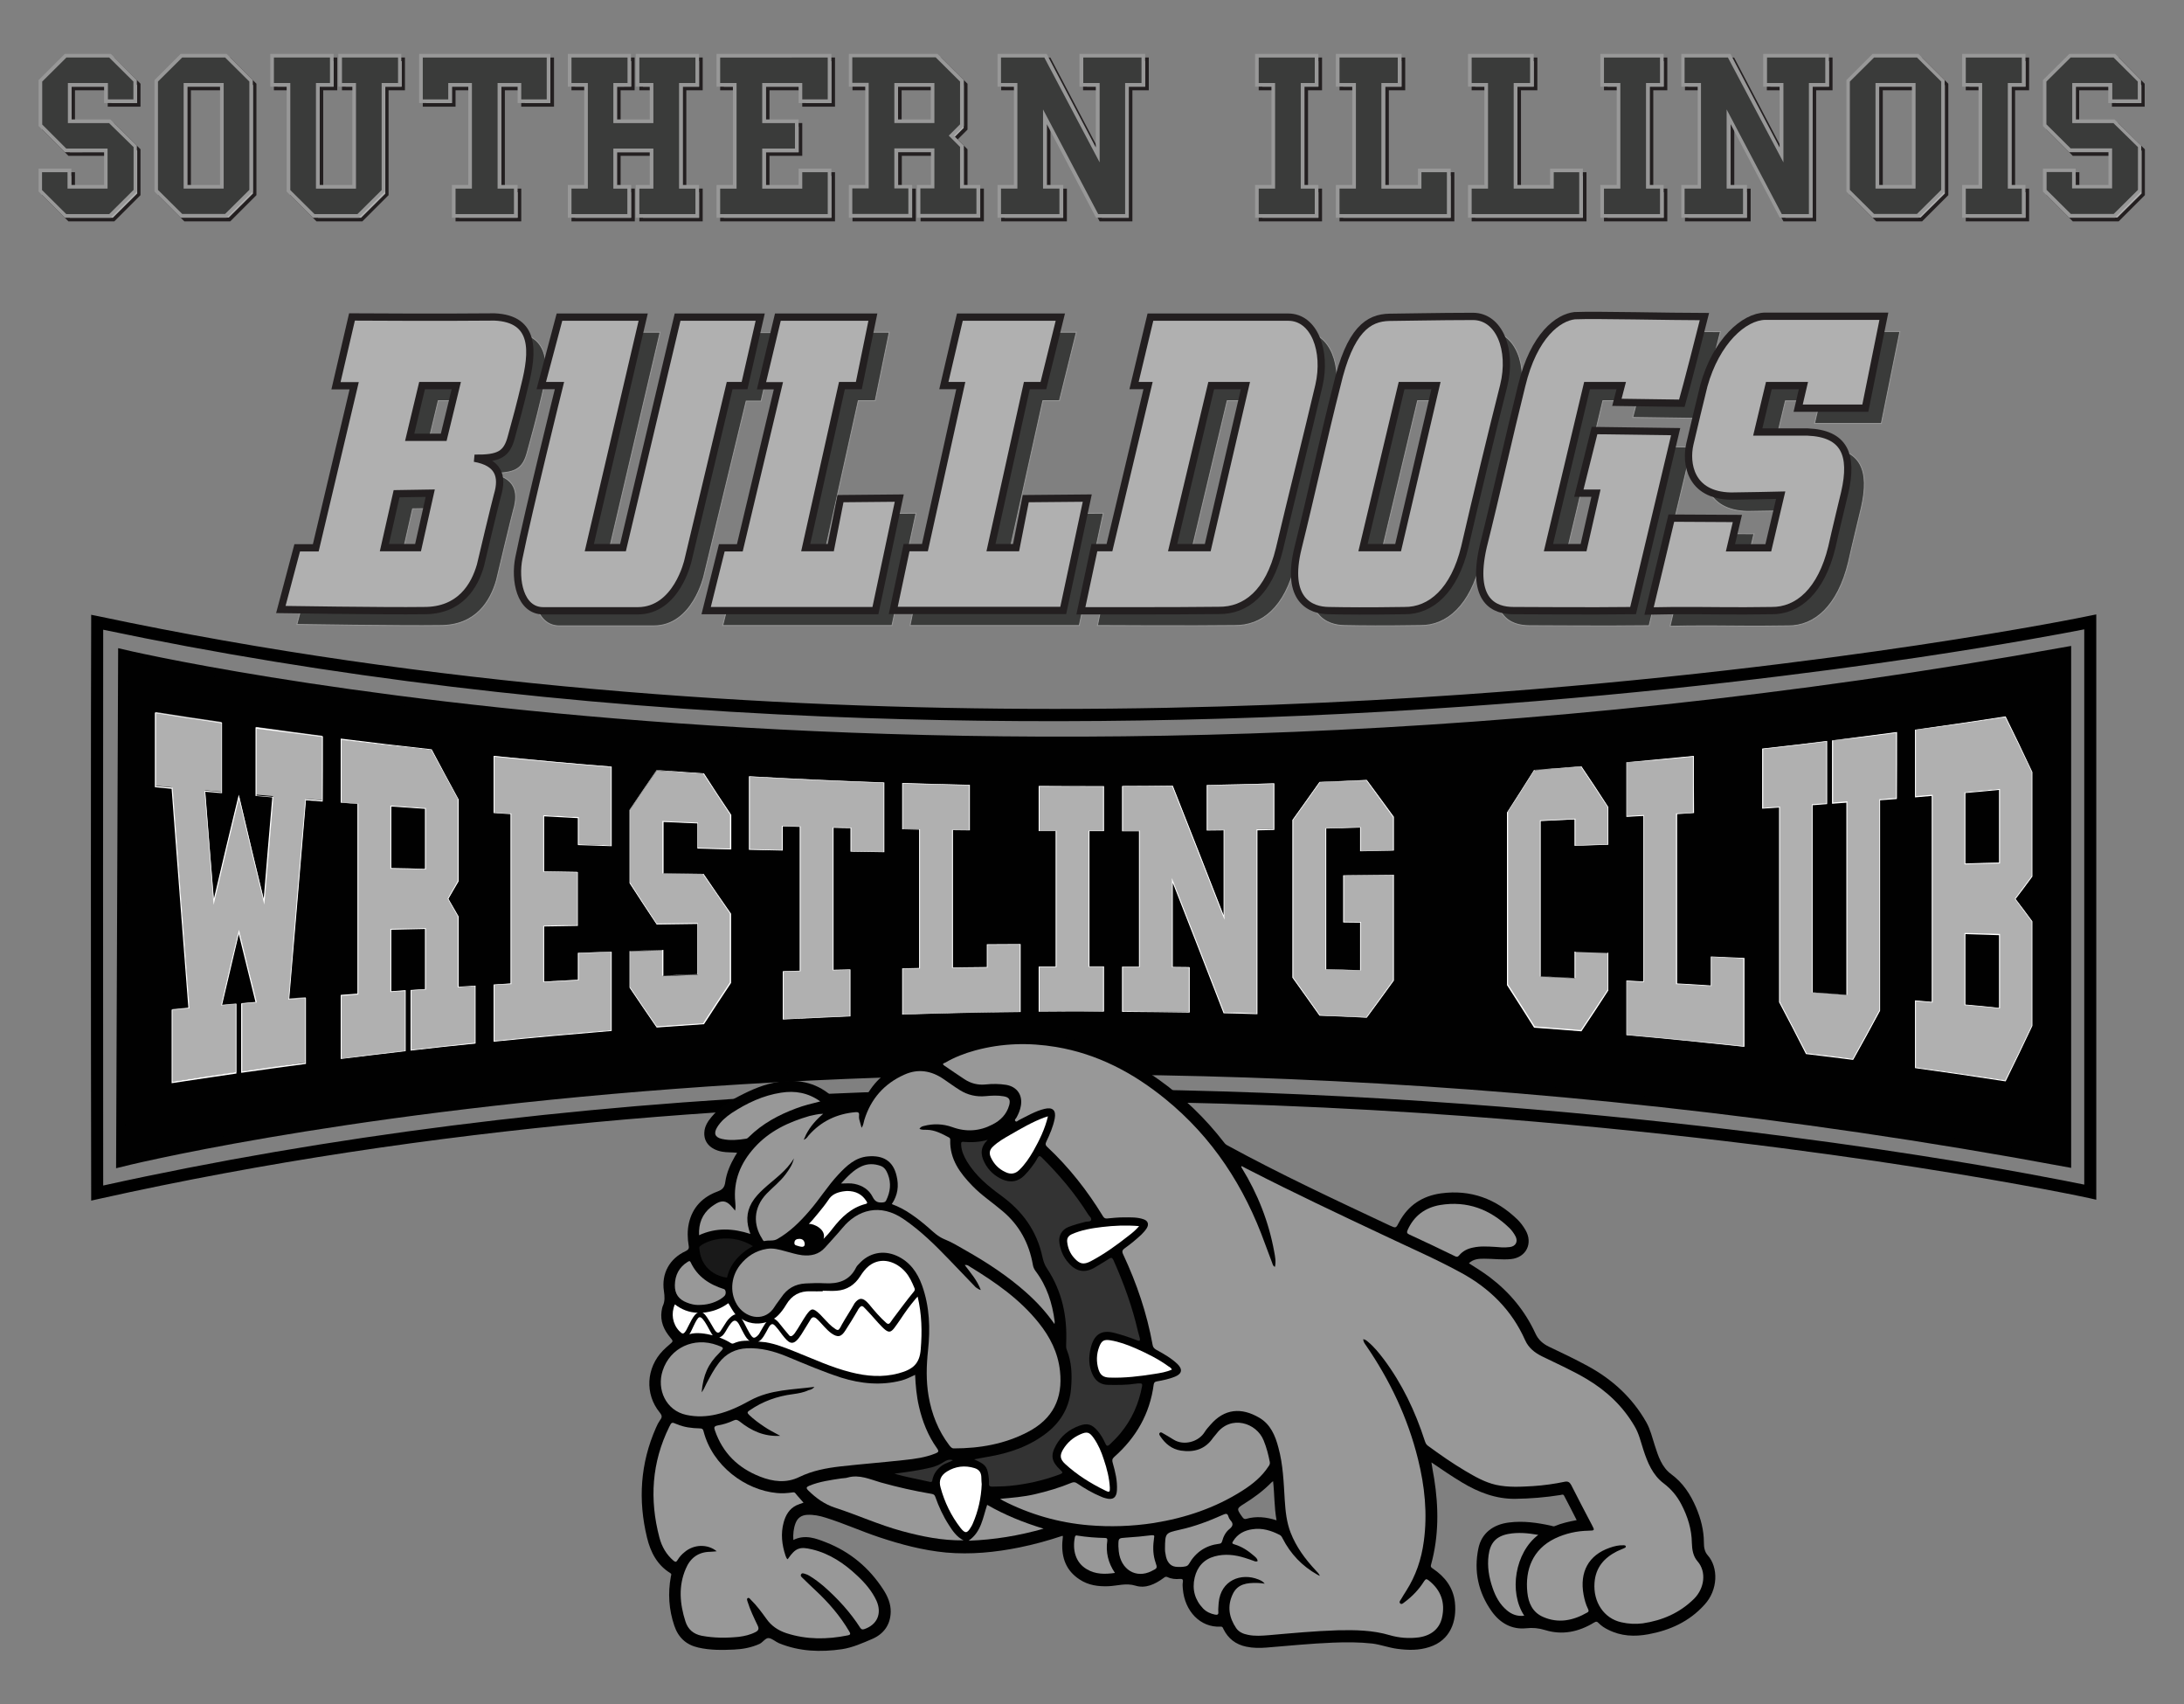 <?xml version="1.0" encoding="utf-8"?>
<!-- Generator: Adobe Illustrator 26.5.0, SVG Export Plug-In . SVG Version: 6.00 Build 0)  -->
<svg version="1.1" id="BD-Banner-Logo" xmlns="http://www.w3.org/2000/svg" xmlns:xlink="http://www.w3.org/1999/xlink" x="0px"
	 y="0px" viewBox="0 0 1200 936" style="enable-background:new 0 0 1200 936;" xml:space="preserve">
<rect x="0" y="0" width="1200" height="936" fill="#808080" stroke="none"/>
<style type="text/css">
	.st0{opacity:0;fill:none;}
	.st1{fill:#010101;stroke:#010101;stroke-width:5;stroke-miterlimit:10;}
	.st2{fill:#B0B0B0;}
	.st3{fill:#FFFFFF;}
	.st4{fill:#010101;}
	.st5{fill:#989898;}
	.st6{fill:#333333;}
	.st7{fill:#191919;}
	.st8{fill:#3A3B3A;stroke:#989898;stroke-width:0.5;stroke-miterlimit:10;}
	.st9{fill:#B0B0B0;stroke:#231F20;stroke-width:4;stroke-miterlimit:10;}
	.st10{fill:#231F20;}
	.st11{fill:#3A3B3A;}
</style>
<rect id="Background" class="st0" width="1200" height="936"/>
<g id="Banner-Logo">
	<g id="BD_Wrestling_Logo">
		<g id="Banner">
			<path id="Banner-Background" class="st1" d="M67.4,359.2l-1.1,279.3c0,0,454.4-114.3,1069.2,0c0,0,0-185.4,0-280.7
				C525.5,468,67.4,359.2,67.4,359.2z"/>
			<path id="Banner-Rim" d="M50.1,659.5l0-4.1c-0.2-93.8-0.2-272.5,0-313.6l0-4.1l4,0.8c183.3,38.8,367.6,50.9,525.7,50.9
				c83.4,0,159.5-3.4,224.3-7.9c106.3-7.4,194.1-18.8,249-27c59.5-8.9,94.4-16.1,94.7-16.2l4-0.8V659l-4-0.9
				c-0.3-0.1-35.2-7.6-94.7-16.9c-54.9-8.6-142.7-20.4-249-28.2c-64.3-4.7-139.9-8.1-222.6-8.1c-158.5,0-343.5,12.7-527.4,53.7
				L50.1,659.5z M56.7,345.9c-0.1,46.9-0.1,213.4,0,305.3c122.9-27.1,256.3-44,396.6-50.3c113.5-5.1,231.7-3.2,351.4,5.5
				c106.5,7.8,194.5,19.6,249.5,28.2c48.1,7.5,80.1,13.9,91,16.1V345.7c-10.8,2.1-42.8,8.2-91,15.4c-55,8.2-143,19.6-249.5,27
				c-119.7,8.4-237.9,10.2-351.4,5.5C313,387.8,179.5,371.7,56.7,345.9z"/>
			<g id="WRESTLING-CLUB">
				<g>
					<g id="W-WRESTLING_00000105403131407550103640000001405465701796067470_">
						<path class="st2" d="M132.8,588.7c0-12.6,0-25.1,0-37.7c2.7-0.2,5.3-0.5,8-0.7c-3.2-12.7-6.4-25.6-9.5-38.7
							c-3.2,13.3-6.4,26.7-9.5,40.3c2.7-0.2,5.3-0.5,8-0.7c0,12.6,0,25.2,0,37.8c-11.7,1.7-23.4,3.4-35.1,5.2c0-13.3,0-26.6,0-39.9
							c3.1-0.3,6.2-0.6,9.2-0.9c-3.1-39.7-6.2-80-9.3-120.9c-3.1-0.3-6.1-0.6-9.2-0.9c0-13.5,0-27,0-40.5
							c12.1,1.9,24.3,3.8,36.4,5.5c0,12.8,0,25.5,0,38.3c-3.1-0.3-6.2-0.5-9.2-0.8c1.6,20.4,3.3,40.7,4.9,60.8
							c4.6-19.7,9.2-39,13.8-57.9c4.6,19.7,9.2,38.9,13.8,57.8c1.6-19.3,3.3-38.5,4.9-57.5c-3.1-0.3-6.2-0.5-9.3-0.8
							c0-12.4,0-24.8,0-37.2c12.1,1.7,24.3,3.3,36.5,4.9c0,11.8,0,23.5,0,35.3c-3.1-0.2-6.1-0.5-9.2-0.7
							c-3.1,36.1-6.2,72.7-9.3,109.7c3.1-0.3,6.2-0.5,9.3-0.7c0,11.9,0,23.8,0,35.7C156.2,585.5,144.5,587.1,132.8,588.7z"/>
						<path class="st3" d="M176.9,404.8c0,11.6,0,23.2,0,34.8c-2.9-0.2-5.8-0.5-8.7-0.7c-0.2,0-0.3,0-0.5,0c0,0.1,0,0.3,0,0.4
							c-3.1,36-6.2,72.4-9.2,109.3c0,0.2,0,0.3,0,0.5c0.2,0,0.4,0,0.5,0c2.9-0.2,5.8-0.5,8.7-0.7c0,11.8,0,23.5,0,35.3
							c-11.5,1.5-23.1,3.1-34.6,4.8c0-12.4,0-24.8,0-37.2c2.5-0.2,4.9-0.4,7.4-0.6c0.2,0,0.4,0,0.6-0.1c0-0.2-0.1-0.4-0.1-0.5
							c-3.1-12.3-6.2-24.8-9.2-37.4c-0.2-0.7-0.3-1.3-0.5-2c-0.2,0.7-0.3,1.3-0.5,2c-3.1,12.8-6.2,25.8-9.2,39
							c0,0.2-0.1,0.4-0.1,0.6c0.2,0,0.4,0,0.6-0.1c2.5-0.2,4.9-0.4,7.4-0.7c0,12.5,0,24.9,0,37.4c-11.5,1.7-23.1,3.4-34.6,5.2
							c0-13.1,0-26.3,0-39.4c2.9-0.3,5.8-0.5,8.7-0.8c0.2,0,0.4,0,0.5,0c0-0.2,0-0.3,0-0.5c-3.1-39.5-6.1-79.6-9.2-120.3
							c0-0.2,0-0.3,0-0.5c-0.2,0-0.3,0-0.5,0c-2.9-0.3-5.8-0.5-8.7-0.8c0-13.3,0-26.6,0-40c12,1.9,23.9,3.7,35.9,5.5
							c0,12.6,0,25.2,0,37.8c-2.9-0.3-5.8-0.5-8.7-0.8c-0.2,0-0.4,0-0.5,0c0,0.2,0,0.3,0,0.5c1.6,19.8,3.2,39.5,4.7,59
							c0.1,1.1,0.2,2.1,0.3,3.2c0.2-1,0.5-2.1,0.7-3.1c4.4-18.8,8.8-37.2,13.2-55.3c4.4,18.8,8.8,37.2,13.2,55.3c0.2,1,0.5,2,0.7,3
							c0.1-1,0.2-2,0.3-3c1.6-18.7,3.2-37.3,4.7-55.7c0-0.2,0-0.3,0-0.5c-0.2,0-0.4,0-0.5,0c-2.9-0.2-5.8-0.5-8.7-0.7
							c0-12.2,0-24.5,0-36.7C152.9,401.7,164.9,403.3,176.9,404.8 M177.4,404.5c-12.3-1.6-24.6-3.3-37-5c0,12.6,0,25.1,0,37.7
							c3.1,0.3,6.2,0.5,9.2,0.8c-1.6,18.5-3.2,37-4.7,55.8c-4.6-18.7-9.1-37.8-13.7-57.3c-4.6,18.7-9.1,37.8-13.7,57.3
							c-1.6-19.5-3.2-39.2-4.7-58.9c3.1,0.3,6.2,0.5,9.2,0.8c0-12.9,0-25.8,0-38.7c-12.3-1.8-24.6-3.7-36.9-5.6c0,13.7,0,27.3,0,41
							c3.1,0.3,6.1,0.6,9.2,0.9c3.1,40.7,6.1,80.8,9.2,120.4c-3.1,0.3-6.1,0.6-9.2,0.9c0,13.5,0,26.9,0,40.4
							c11.9-1.8,23.7-3.6,35.6-5.3c0-12.8,0-25.5,0-38.3c-2.6,0.2-5.3,0.5-7.9,0.7c3.1-13.2,6.2-26.2,9.2-39
							c3.1,12.6,6.2,25.1,9.2,37.4c-2.6,0.2-5.3,0.4-7.9,0.7c0,12.7,0,25.4,0,38.1c11.9-1.7,23.7-3.3,35.6-4.9c0-12.1,0-24.1,0-36.2
							c-3.1,0.2-6.2,0.5-9.2,0.7c3.1-36.9,6.2-73.3,9.2-109.3c3.1,0.2,6.2,0.5,9.2,0.7C177.4,428.2,177.4,416.4,177.4,404.5
							C177.4,404.5,177.4,404.5,177.4,404.5z"/>
					</g>
					<g id="R-WRESTLING_00000079471055522228661550000001474511344223804041_">
						<path class="st2" d="M225.8,576.8c0-11,0-21.9,0-32.9c2.6-0.2,5.3-0.4,7.9-0.5c0-11.1,0-22.2,0-33.4c-6.3,0.1-12.7,0.3-19,0.4
							c0,11.4,0,22.8,0,34.3c2.6-0.2,5.3-0.4,7.9-0.6c0,11,0,22,0,33.1c-11.7,1.4-23.5,2.8-35.2,4.2c0-11.6,0-23.2,0-34.7
							c3.1-0.2,6.2-0.5,9.2-0.7c0-34.8,0-69.7,0-104.5c-3.1-0.2-6.2-0.5-9.2-0.7c0-11.6,0-23.2,0-34.7c16.5,2.1,33,4,49.6,5.9
							c4.9,9.2,9.8,18.3,14.7,27.2c0,15,0,30,0,45c-1.9,3.2-3.7,6.4-5.6,9.7c1.9,3.3,3.7,6.5,5.6,9.7c0,12.9,0,25.8,0,38.8
							c3.1-0.2,6.2-0.4,9.3-0.6c0,10.5,0,20.9,0,31.4C249.3,574.2,237.6,575.4,225.8,576.8z M214.7,477c6.3,0.1,12.7,0.3,19,0.4
							c0-11.1,0-22.2,0-33.4c-6.3-0.4-12.7-0.9-19-1.3C214.7,454.1,214.7,465.5,214.7,477z"/>
						<path class="st3" d="M236.9,412c4.9,9.2,9.8,18.2,14.6,27c0,15,0,29.9,0,44.9c-1.8,3.2-3.7,6.4-5.5,9.6c0,0.1-0.1,0.1-0.1,0.2
							c0,0.1,0.1,0.1,0.1,0.2c1.8,3.2,3.7,6.4,5.5,9.6c0,12.8,0,25.7,0,38.5c0,0.1,0,0.3,0,0.4c0.2,0,0.3,0,0.5,0
							c2.9-0.2,5.8-0.4,8.8-0.6c0,10.3,0,20.7,0,31c-11.6,1.2-23.2,2.5-34.7,3.8c0-10.8,0-21.7,0-32.5c2.5-0.2,5-0.3,7.4-0.5
							c0.2,0,0.3,0,0.5,0c0-0.1,0-0.3,0-0.4c0-11,0-22,0-33c0-0.1,0-0.3,0-0.4c-0.2,0-0.3,0-0.5,0c-6.2,0.1-12.3,0.3-18.5,0.4
							c-0.2,0-0.3,0-0.5,0c0,0.1,0,0.3,0,0.4c0,11.3,0,22.6,0,33.9c0,0.1,0,0.3,0,0.4c0.2,0,0.3,0,0.5,0c2.5-0.2,5-0.4,7.4-0.5
							c0,10.9,0,21.8,0,32.7c-11.6,1.3-23.1,2.7-34.7,4.2c0-11.4,0-22.9,0-34.3c2.9-0.2,5.8-0.4,8.7-0.7c0.2,0,0.3,0,0.5,0
							c0-0.1,0-0.3,0-0.4c0-34.7,0-69.4,0-104.1c0-0.1,0-0.3,0-0.4c-0.2,0-0.3,0-0.5,0c-2.9-0.2-5.8-0.4-8.7-0.7
							c0-11.4,0-22.9,0-34.3C204.1,408.3,220.5,410.2,236.9,412 M214.5,477.2c0.2,0,0.3,0,0.5,0c6.2,0.1,12.3,0.3,18.5,0.4
							c0.2,0,0.3,0,0.5,0c0-0.1,0-0.3,0-0.4c0-11,0-22,0-33c0-0.1,0-0.3,0-0.4c-0.2,0-0.3,0-0.5,0c-6.2-0.4-12.3-0.8-18.5-1.3
							c-0.2,0-0.3,0-0.5,0c0,0.1,0,0.3,0,0.4c0,11.3,0,22.6,0,33.9C214.5,476.9,214.5,477,214.5,477.2 M237.2,411.6
							c-16.7-1.8-33.3-3.8-50-5.9c0,11.7,0,23.5,0,35.2c3.1,0.2,6.2,0.5,9.2,0.7c0,34.7,0,69.4,0,104.2c-3.1,0.2-6.2,0.5-9.2,0.7
							c0,11.7,0,23.5,0,35.2c11.9-1.5,23.8-2.9,35.7-4.3c0-11.2,0-22.3,0-33.5c-2.6,0.2-5.3,0.4-7.9,0.6c0-11.3,0-22.6,0-33.8
							c6.2-0.1,12.3-0.3,18.5-0.4c0,11,0,22,0,33c-2.6,0.2-5.3,0.4-7.9,0.5c0,11.1,0,22.2,0,33.3c11.9-1.4,23.8-2.7,35.7-3.9
							c0-10.6,0-21.2,0-31.8c-3.1,0.2-6.2,0.4-9.3,0.6c0-12.9,0-25.7,0-38.6c-1.9-3.2-3.7-6.4-5.6-9.7c1.9-3.2,3.7-6.5,5.6-9.6
							c0-15,0-30,0-45C247.1,430.1,242.1,420.9,237.2,411.6L237.2,411.6z M215,476.8c0-11.3,0-22.6,0-33.8
							c6.2,0.4,12.3,0.9,18.5,1.3c0,11,0,22,0,33C227.3,477,221.2,476.9,215,476.8L215,476.8z"/>
					</g>
					<g id="E-WRESTLING_00000083052730475264551720000018286407390616598934_">
						<path class="st2" d="M271.4,571.9c0-10.3,0-20.7,0-31c3.1-0.2,6.2-0.4,9.3-0.6c0-31.1,0-62.2,0-93.4c-3.1-0.2-6.2-0.4-9.3-0.6
							c0-10.3,0-20.7,0-31c21.5,2.1,42.9,4.1,64.4,5.8c0,14.4,0,28.8,0,43.2c-6-0.2-12-0.4-18.1-0.6c0-4.9,0-9.9,0-14.8
							c-6.4-0.3-12.7-0.7-19.1-1c0,10.2,0,20.5,0,30.7c6.2,0.1,12.4,0.2,18.5,0.3c0,9.8,0,19.5,0,29.3c-6.2,0.1-12.4,0.2-18.5,0.3
							c0,10.2,0,20.5,0,30.7c6.3-0.4,12.7-0.7,19.1-1c0-4.9,0-9.9,0-14.8c6-0.2,12-0.4,18.1-0.6c0,14.4,0,28.8,0,43.2
							C314.3,567.8,292.8,569.7,271.4,571.9z"/>
						<path class="st3" d="M335.6,421.4c0,14.3,0,28.6,0,42.9c-5.9-0.2-11.7-0.4-17.6-0.6c0-4.8,0-9.6,0-14.5c0-0.1,0-0.2,0-0.4
							c-0.2,0-0.3,0-0.5,0c-6.2-0.3-12.4-0.7-18.5-1c-0.2,0-0.3,0-0.5,0c0,0.1,0,0.2,0,0.4c0,10.1,0,20.2,0,30.3c0,0.1,0,0.2,0,0.4
							c0.2,0,0.3,0,0.5,0c6,0.1,12,0.2,18,0.3c0,9.6,0,19.3,0,28.9c-6,0.1-12,0.2-18,0.3c-0.2,0-0.3,0-0.5,0c0,0.1,0,0.2,0,0.4
							c0,10.1,0,20.2,0,30.3c0,0.1,0,0.2,0,0.4c0.2,0,0.3,0,0.5,0c6.2-0.3,12.4-0.7,18.5-1c0.2,0,0.3,0,0.5,0c0-0.1,0-0.2,0-0.4
							c0-4.8,0-9.6,0-14.5c5.9-0.2,11.7-0.4,17.6-0.6c0,14.3,0,28.6,0,42.9c-21.3,1.7-42.6,3.6-63.9,5.8c0-10.2,0-20.4,0-30.6
							c2.9-0.2,5.8-0.4,8.8-0.5c0.2,0,0.3,0,0.5,0c0-0.1,0-0.3,0-0.4c0-31,0-62,0-93c0-0.1,0-0.3,0-0.4c-0.2,0-0.3,0-0.5,0
							c-2.9-0.2-5.8-0.3-8.8-0.5c0-10.2,0-20.4,0-30.6C292.9,417.8,314.2,419.7,335.6,421.4 M336.1,421.1
							c-21.7-1.7-43.3-3.7-64.9-5.9c0,10.5,0,20.9,0,31.4c3.1,0.2,6.2,0.4,9.3,0.6c0,31,0,62,0,93c-3.1,0.2-6.2,0.4-9.3,0.6
							c0,10.5,0,20.9,0,31.4c21.6-2.2,43.3-4.1,64.9-5.9c0-14.5,0-29,0-43.5c-6.2,0.2-12.4,0.4-18.6,0.6c0,4.9,0,9.9,0,14.8
							c-6.2,0.3-12.4,0.7-18.5,1c0-10.1,0-20.2,0-30.3c6.2-0.1,12.4-0.2,18.5-0.3c0-9.9,0-19.8,0-29.6c-6.2-0.1-12.4-0.2-18.5-0.3
							c0-10.1,0-20.2,0-30.3c6.2,0.3,12.4,0.7,18.5,1c0,4.9,0,9.9,0,14.8c6.2,0.2,12.4,0.4,18.6,0.6
							C336.1,450.1,336.1,435.6,336.1,421.1L336.1,421.1z"/>
					</g>
					<g id="S-WRESTLING_00000124121102272440982380000001847723746834473905_">
						<path class="st2" d="M360.9,564.2c-4.9-7.1-9.8-14.4-14.8-21.7c0-6.6,0-13.3,0-19.9c6-0.2,12-0.4,18.1-0.5c0,4.7,0,9.4,0,14.1
							c6.4-0.3,12.7-0.5,19.1-0.8c0-9.3,0-18.6,0-28c-7.5,0.1-14.9,0.2-22.4,0.3c-4.9-7.4-9.8-15-14.8-22.6c0-13.4,0-26.7,0-40.1
							c4.9-7.3,9.8-14.6,14.8-21.7c8.6,0.6,17.1,1.2,25.7,1.8c4.9,7.6,9.8,15.1,14.8,22.5c0,6.3,0,12.5,0,18.8
							c-6-0.1-12.1-0.3-18.1-0.5c0-4.6,0-9.2,0-13.8c-6.4-0.3-12.7-0.5-19.1-0.8c0,9.5,0,19,0,28.5c7.4,0.1,14.7,0.2,22.1,0.3
							c5,7.4,10,14.6,15,21.8c0,12.7,0,25.3,0,38c-4.9,7.4-9.8,14.9-14.8,22.5C378,562.9,369.5,563.5,360.9,564.2z"/>
						<path class="st3" d="M386.4,425.1c4.9,7.6,9.8,15,14.7,22.4c0,6.2,0,12.4,0,18.6c-5.9-0.1-11.7-0.3-17.6-0.5c0-4.5,0-9,0-13.5
							c0-0.1,0-0.2,0-0.3c-0.2,0-0.3,0-0.5,0c-6.2-0.2-12.4-0.5-18.6-0.8c-0.2,0-0.3,0-0.5,0c0,0.1,0,0.2,0,0.3c0,9.4,0,18.8,0,28.2
							c0,0.1,0,0.2,0,0.3c0.2,0,0.3,0,0.5,0c7.2,0.1,14.5,0.2,21.7,0.3c5,7.3,10,14.5,14.9,21.7c0,12.6,0,25.3,0,37.9
							c-4.9,7.4-9.8,14.8-14.7,22.4c-8.5,0.5-16.9,1.1-25.4,1.7c-4.9-7.1-9.8-14.3-14.7-21.6c0-6.6,0-13.1,0-19.7
							c5.9-0.2,11.7-0.4,17.6-0.5c0,4.6,0,9.2,0,13.7c0,0.1,0,0.2,0,0.3c0.2,0,0.3,0,0.5,0c6.2-0.3,12.4-0.5,18.6-0.8
							c0.2,0,0.3,0,0.5,0c0-0.1,0-0.2,0-0.3c0-9.2,0-18.4,0-27.6c0-0.1,0-0.2,0-0.3c-0.2,0-0.3,0-0.5,0c-7.3,0.1-14.6,0.2-22,0.3
							c-4.9-7.4-9.8-14.9-14.7-22.5c0-13.3,0-26.7,0-40c4.9-7.3,9.8-14.5,14.7-21.6C369.5,424,378,424.6,386.4,425.1 M386.8,424.8
							c-8.7-0.6-17.3-1.2-26-1.8c-5,7.2-9.9,14.5-14.9,21.9c0,13.4,0,26.8,0,40.2c5,7.7,9.9,15.3,14.9,22.7
							c7.4-0.1,14.9-0.2,22.3-0.3c0,9.2,0,18.4,0,27.6c-6.2,0.2-12.4,0.5-18.6,0.8c0-4.7,0-9.4,0-14.1c-6.2,0.2-12.4,0.4-18.6,0.6
							c0,6.7,0,13.4,0,20.1c5,7.4,9.9,14.7,14.9,21.9c8.7-0.6,17.3-1.2,26-1.8c5-7.7,9.9-15.2,14.9-22.7c0-12.7,0-25.4,0-38
							c-5-7.2-10.1-14.5-15.1-21.9c-7.3-0.1-14.7-0.2-22-0.3c0-9.4,0-18.8,0-28.2c6.2,0.3,12.4,0.5,18.6,0.8c0,4.6,0,9.2,0,13.8
							c6.2,0.2,12.4,0.3,18.6,0.5c0-6.3,0-12.7,0-19C396.7,440,391.7,432.5,386.8,424.8C386.8,424.8,386.8,424.8,386.8,424.8z"/>
					</g>
					<g id="T-WRESTLING_00000084507766242613695280000012155052143731626419_">
						<path class="st2" d="M430.3,559.8c0-8.7,0-17.5,0-26.2c3.1-0.1,6.2-0.2,9.3-0.3c0-26.4,0-52.9,0-79.3
							c-3.3-0.1-6.5-0.2-9.8-0.3c0,4.4,0,8.8,0,13.3c-6-0.1-12.1-0.3-18.1-0.4c0-13.4,0-26.7,0-40.1c24.6,1.4,49.2,2.5,73.9,3.4
							c0,12.7,0,25.4,0,38c-6-0.1-12.1-0.2-18.1-0.3c0-4.3,0-8.6,0-12.9c-3.3-0.1-6.5-0.2-9.8-0.2c0,26.1,0,52.2,0,78.3
							c3.1-0.1,6.2-0.2,9.3-0.2c0,8.5,0,17,0,25.5C454.8,558.6,442.6,559.2,430.3,559.8z"/>
						<path class="st3" d="M485.4,430.1c0,12.6,0,25.2,0,37.7c-5.9-0.1-11.7-0.2-17.6-0.3c0-4.2,0-8.4,0-12.6c0-0.1,0-0.2,0-0.3
							c-0.2,0-0.3,0-0.5,0c-3.1-0.1-6.2-0.2-9.3-0.2c-0.2,0-0.3,0-0.5,0c0,0.1,0,0.2,0,0.3c0,26,0,52,0,78c0,0.1,0,0.2,0,0.3
							c0.2,0,0.3,0,0.5,0c2.9-0.1,5.9-0.2,8.8-0.2c0,8.4,0,16.8,0,25.2c-12.1,0.5-24.1,1-36.2,1.7c0-8.6,0-17.3,0-25.9
							c2.9-0.1,5.9-0.2,8.8-0.3c0.2,0,0.3,0,0.5,0c0-0.1,0-0.2,0-0.3c0-26.3,0-52.7,0-79c0-0.1,0-0.2,0-0.3c-0.2,0-0.3,0-0.5,0
							c-3.1-0.1-6.2-0.2-9.3-0.3c-0.2,0-0.3,0-0.5,0c0,0.1,0,0.2,0,0.3c0,4.3,0,8.6,0,12.9c-5.9-0.1-11.7-0.3-17.6-0.4
							c0-13.2,0-26.5,0-39.7C436.4,428.1,460.9,429.2,485.4,430.1 M485.9,429.8c-24.8-0.9-49.6-2-74.4-3.4c0,13.5,0,26.9,0,40.4
							c6.2,0.1,12.4,0.3,18.6,0.4c0-4.4,0-8.8,0-13.3c3.1,0.1,6.2,0.2,9.3,0.3c0,26.3,0,52.7,0,79c-3.1,0.1-6.2,0.2-9.3,0.3
							c0,8.8,0,17.7,0,26.5c12.4-0.6,24.8-1.2,37.2-1.7c0-8.6,0-17.2,0-25.8c-3.1,0.1-6.2,0.2-9.3,0.2c0-26,0-52,0-78
							c3.1,0.1,6.2,0.2,9.3,0.2c0,4.3,0,8.6,0,12.9c6.2,0.1,12.4,0.2,18.6,0.3C485.9,455.3,485.9,442.5,485.9,429.8L485.9,429.8z"/>
					</g>
					<g id="L-WRESTLING_00000044147187537069343980000006545166656406016185_">
						<path class="st2" d="M496,557.1c0-8.4,0-16.7,0-25.1c3.1-0.1,6.2-0.1,9.3-0.2c0-25.4,0-50.8,0-76.3c-3.1-0.1-6.2-0.1-9.3-0.2
							c0-8.4,0-16.7,0-25.1c12.2,0.4,24.5,0.7,36.7,1c0,8.2,0,16.5,0,24.7c-3.1,0-6.2-0.1-9.3-0.1c0,25.2,0,50.5,0,75.7
							c6.4-0.1,12.7-0.2,19.1-0.2c0-4.2,0-8.3,0-12.5c6,0,12.1-0.1,18.1-0.1c0,12.3,0,24.7,0,37C539.1,555.9,517.5,556.4,496,557.1z
							"/>
						<path class="st3" d="M532.4,431.4c0,8.1,0,16.3,0,24.4c-2.9,0-5.9-0.1-8.8-0.1c-0.2,0-0.3,0-0.5,0c0,0.1,0,0.2,0,0.3
							c0,25.1,0,50.3,0,75.4c0,0.1,0,0.2,0,0.3c0.2,0,0.3,0,0.5,0c6.2-0.1,12.4-0.2,18.6-0.2c0.2,0,0.3,0,0.5,0c0-0.1,0-0.2,0-0.3
							c0-4.1,0-8.1,0-12.2c5.9,0,11.7-0.1,17.6-0.1c0,12.2,0,24.5,0,36.7c-21.4,0.3-42.7,0.7-64.1,1.4c0-8.3,0-16.5,0-24.8
							c2.9-0.1,5.9-0.1,8.8-0.2c0.2,0,0.3,0,0.5,0c0-0.1,0-0.2,0-0.3c0-25.3,0-50.6,0-75.9c0-0.1,0-0.2,0-0.3c-0.2,0-0.3,0-0.5,0
							c-2.9-0.1-5.9-0.1-8.8-0.2c0-8.3,0-16.5,0-24.8C508.3,430.8,520.4,431.1,532.4,431.4 M532.9,431.1c-12.4-0.3-24.8-0.6-37.2-1
							c0,8.5,0,17,0,25.4c3.1,0.1,6.2,0.1,9.3,0.2c0,25.3,0,50.6,0,76c-3.1,0.1-6.2,0.1-9.3,0.2c0,8.5,0,17,0,25.4
							c21.7-0.7,43.4-1.2,65.1-1.4c0-12.4,0-24.9,0-37.3c-6.2,0-12.4,0.1-18.6,0.1c0,4.2,0,8.3,0,12.5c-6.2,0.1-12.4,0.1-18.6,0.2
							c0-25.1,0-50.2,0-75.4c3.1,0,6.2,0.1,9.3,0.1C532.9,447.8,532.9,439.4,532.9,431.1C532.9,431.1,532.9,431.1,532.9,431.1z"/>
					</g>
					<g id="I-WRESTLING_00000145755886272691555830000005600688135620141699_">
						<path class="st2" d="M571,555.6c0-8.2,0-16.3,0-24.5c3.1,0,6.2,0,9.3,0c0-24.9,0-49.8,0-74.7c-3.1,0-6.2,0-9.3,0
							c0-8.2,0-16.3,0-24.5c11.8,0.1,23.6,0.2,35.4,0.1c0,8.2,0,16.3,0,24.5c-2.7,0-5.3,0-8,0c0,24.9,0,49.7,0,74.6c2.7,0,5.3,0,8,0
							c0,8.2,0,16.3,0,24.5C594.6,555.4,582.8,555.5,571,555.6z"/>
						<path class="st3" d="M606.1,432.1c0,8.1,0,16.1,0,24.2c-2.5,0-5,0-7.5,0c-0.2,0-0.3,0-0.5,0c0,0.1,0,0.2,0,0.3
							c0,24.8,0,49.5,0,74.3c0,0.1,0,0.2,0,0.3c0.2,0,0.3,0,0.5,0c2.5,0,5,0,7.5,0c0,8.1,0,16.1,0,24.2c-11.6,0-23.3,0-34.9,0.1
							c0-8.1,0-16.1,0-24.2c2.9,0,5.9,0,8.8,0c0.2,0,0.3,0,0.5,0c0-0.1,0-0.2,0-0.3c0-24.8,0-49.6,0-74.4c0-0.1,0-0.2,0-0.3
							c-0.2,0-0.3,0-0.5,0c-2.9,0-5.9,0-8.8,0c0-8.1,0-16.1,0-24.2C582.9,432,594.5,432.1,606.1,432.1 M606.6,431.8
							c-12,0-23.9,0-35.9-0.1c0,8.3,0,16.5,0,24.8c3.1,0,6.2,0,9.3,0c0,24.8,0,49.6,0,74.4c-3.1,0-6.2,0-9.3,0c0,8.3,0,16.5,0,24.8
							c12-0.1,23.9-0.2,35.9-0.1c0-8.3,0-16.5,0-24.8c-2.7,0-5.3,0-8,0c0-24.8,0-49.5,0-74.3c2.7,0,5.3,0,8,0
							C606.6,448.3,606.6,440,606.6,431.8C606.6,431.8,606.6,431.8,606.6,431.8z"/>
					</g>
					<g id="N-WRESTLING_00000171708131914064902180000009241440912520308377_">
						<path class="st2" d="M672.5,556.2c-9.5-24.5-18.9-48.7-28.4-72.7c0,15.9,0,31.8,0,47.6c3.1,0,6.2,0.1,9.3,0.1
							c0,8.2,0,16.4,0,24.6c-12.2-0.2-24.5-0.3-36.7-0.4c0-8.2,0-16.3,0-24.5c3.1,0,6.2,0,9.3,0c0-24.9,0-49.8,0-74.7
							c-3.1,0-6.2,0-9.3,0c0-8.2,0-16.3,0-24.5c9.2,0,18.3-0.1,27.5-0.2c9.5,23.9,18.9,48,28.4,72.3c0-16,0-32,0-48
							c-3.1,0-6.2,0.1-9.3,0.1c0-8.2,0-16.5,0-24.7c12.2-0.2,24.5-0.5,36.7-0.9c0,8.3,0,16.7,0,25c-3.1,0.1-6.2,0.1-9.3,0.2
							c0,33.7,0,67.3,0,101C684.6,556.5,678.6,556.3,672.5,556.2z"/>
						<path class="st3" d="M699.7,430.6c0,8.2,0,16.5,0,24.7c-2.9,0.1-5.9,0.1-8.8,0.2c-0.2,0-0.3,0-0.5,0c0,0.1,0,0.2,0,0.3
							c0,33.6,0,67.1,0,100.7c-5.9-0.2-11.8-0.3-17.7-0.4c-9.3-24-18.5-47.7-27.8-71.3c-0.3-0.8-0.7-1.7-1-2.5c0,0.9,0,1.7,0,2.6
							c0,15.4,0,30.8,0,46.2c0,0.1,0,0.2,0,0.3c0.2,0,0.3,0,0.5,0c2.9,0,5.9,0,8.8,0.1c0,8.1,0,16.2,0,24.3
							c-12.1-0.2-24.1-0.3-36.2-0.4c0-8.1,0-16.1,0-24.2c2.9,0,5.9,0,8.8,0c0.2,0,0.3,0,0.5,0c0-0.1,0-0.2,0-0.3
							c0-24.8,0-49.6,0-74.4c0-0.1,0-0.2,0-0.3c-0.2,0-0.3,0-0.5,0c-2.9,0-5.9,0-8.8,0c0-8.1,0-16.1,0-24.2c9,0,18-0.1,27-0.2
							c9.3,23.5,18.5,47.1,27.8,70.9c0.3,0.8,0.7,1.7,1,2.5c0-0.9,0-1.7,0-2.6c0-15.5,0-31,0-46.6c0-0.1,0-0.2,0-0.3
							c-0.2,0-0.3,0-0.5,0c-2.9,0-5.9,0.1-8.8,0.1c0-8.1,0-16.3,0-24.4C675.6,431.3,687.6,431,699.7,430.6 M700.2,430.3
							c-12.4,0.4-24.8,0.7-37.2,0.9c0,8.3,0,16.7,0,25c3.1,0,6.2-0.1,9.3-0.1c0,15.5,0,31,0,46.6c-9.3-23.9-18.6-47.6-27.9-71.1
							c-9.3,0.1-18.6,0.2-27.9,0.2c0,8.3,0,16.5,0,24.8c3.1,0,6.2,0,9.3,0c0,24.8,0,49.6,0,74.4c-3.1,0-6.2,0-9.3,0
							c0,8.3,0,16.5,0,24.8c12.4,0.1,24.8,0.2,37.2,0.4c0-8.3,0-16.6,0-24.9c-3.1,0-6.2-0.1-9.3-0.1c0-15.4,0-30.8,0-46.2
							c9.3,23.7,18.6,47.5,27.9,71.6c6.2,0.1,12.4,0.3,18.6,0.5c0-33.7,0-67.3,0-101c3.1-0.1,6.2-0.1,9.3-0.2
							C700.2,447.2,700.2,438.7,700.2,430.3L700.2,430.3z"/>
					</g>
					<g id="G-WRESTLING_00000156550297291210693240000015672398255505087140_">
						<path class="st2" d="M725.1,557.8c-4.9-7-9.9-13.9-14.8-20.8c0-28.9,0-57.7,0-86.6c4.9-6.9,9.9-13.8,14.8-20.8
							c8.6-0.3,17.1-0.7,25.7-1.1c4.9,6.7,9.9,13.5,14.8,20.3c0,6.1,0,12.2,0,18.3c-6,0.1-12.1,0.2-18.1,0.3c0-4.3,0-8.7,0-13
							c-6.4,0.2-12.7,0.3-19.1,0.5c0,25.9,0,51.7,0,77.6c6.4,0.1,12.7,0.3,19.1,0.5c0-8.8,0-17.6,0-26.4c-3.1,0-6.2-0.1-9.3-0.1
							c0-8.5,0-17.1,0-25.6c9.1-0.1,18.3-0.2,27.4-0.2c0,19.3,0,38.6,0,57.9c-4.9,6.8-9.9,13.6-14.8,20.3
							C742.3,558.4,733.7,558.1,725.1,557.8z"/>
						<path class="st3" d="M750.7,428.7c4.9,6.7,9.8,13.4,14.7,20.2c0,6,0,12.1,0,18.1c-5.9,0.1-11.7,0.2-17.6,0.3
							c0-4.2,0-8.5,0-12.7c0-0.1,0-0.2,0-0.3c-0.2,0-0.3,0-0.5,0c-6.2,0.2-12.4,0.3-18.6,0.5c-0.2,0-0.3,0-0.5,0c0,0.1,0,0.2,0,0.3
							c0,25.7,0,51.5,0,77.2c0,0.1,0,0.2,0,0.3c0.2,0,0.3,0,0.5,0c6.2,0.1,12.4,0.3,18.6,0.5c0.2,0,0.3,0,0.5,0c0-0.1,0-0.2,0-0.3
							c0-8.7,0-17.4,0-26.1c0-0.1,0-0.2,0-0.3c-0.2,0-0.3,0-0.5,0c-2.9,0-5.9-0.1-8.8-0.1c0-8.4,0-16.9,0-25.3
							c9-0.1,17.9-0.2,26.9-0.2c0,19.2,0,38.5,0,57.7c-4.9,6.8-9.8,13.5-14.7,20.2c-8.5-0.4-16.9-0.7-25.4-1.1
							c-4.9-7-9.8-13.8-14.7-20.7c0-28.8,0-57.7,0-86.5c4.9-6.8,9.8-13.7,14.7-20.7C733.8,429.4,742.2,429.1,750.7,428.7 M751,428.4
							c-8.7,0.4-17.4,0.8-26,1.1c-5,7-9.9,14-14.9,20.9c0,28.9,0,57.8,0,86.6c5,6.9,9.9,13.9,14.9,20.9c8.7,0.3,17.4,0.7,26,1.1
							c5-6.7,9.9-13.5,14.9-20.4c0-19.4,0-38.7,0-58.1c-9.3,0.1-18.6,0.2-27.9,0.3c0,8.6,0,17.3,0,25.9c3.1,0,6.2,0.1,9.3,0.1
							c0,8.7,0,17.4,0,26.1c-6.2-0.2-12.4-0.3-18.6-0.5c0-25.8,0-51.5,0-77.3c6.2-0.1,12.4-0.3,18.6-0.5c0,4.3,0,8.7,0,13
							c6.2-0.1,12.4-0.2,18.6-0.4c0-6.2,0-12.3,0-18.5C760.9,441.9,756,435.1,751,428.4L751,428.4z"/>
					</g>
					<g id="C-WRESTLING_00000034076830727069794090000004609849096535787164_">
						<path class="st2" d="M843.1,564.3c-4.9-7.9-9.8-15.6-14.8-23.2c0-31.6,0-63.2,0-94.8c4.9-7.6,9.8-15.4,14.8-23.2
							c8.6-0.6,17.1-1.3,25.7-2c4.9,7.3,9.8,14.8,14.8,22.3c0,6.8,0,13.7,0,20.5c-6,0.2-12,0.4-18.1,0.6c0-4.8,0-9.7,0-14.5
							c-6.4,0.3-12.7,0.6-19.1,0.9c0,28.5,0,57.1,0,85.6c6.4,0.3,12.7,0.6,19.1,0.9c0-4.8,0-9.7,0-14.5c6,0.2,12,0.4,18.1,0.6
							c0,6.8,0,13.7,0,20.5c-4.9,7.6-9.8,15-14.8,22.3C860.2,565.6,851.7,564.9,843.1,564.3z"/>
						<path class="st3" d="M868.6,421.2c4.9,7.3,9.8,14.7,14.7,22.2c0,6.8,0,13.5,0,20.3c-5.9,0.2-11.7,0.4-17.6,0.6
							c0-4.7,0-9.4,0-14.2c0-0.1,0-0.2,0-0.4c-0.2,0-0.3,0-0.5,0c-6.2,0.3-12.4,0.6-18.6,0.9c-0.2,0-0.3,0-0.5,0c0,0.1,0,0.2,0,0.3
							c0,28.4,0,56.8,0,85.2c0,0.1,0,0.2,0,0.3c0.2,0,0.3,0,0.5,0c6.2,0.3,12.4,0.6,18.6,0.9c0.2,0,0.3,0,0.5,0c0-0.1,0-0.2,0-0.4
							c0-4.7,0-9.4,0-14.2c5.9,0.2,11.7,0.4,17.6,0.6c0,6.8,0,13.5,0,20.3c-4.9,7.5-9.8,14.9-14.7,22.2c-8.4-0.7-16.9-1.3-25.3-2
							c-4.9-7.8-9.8-15.5-14.7-23.1c0-31.6,0-63.2,0-94.7c4.9-7.6,9.8-15.3,14.7-23.1C851.7,422.6,860.2,421.9,868.6,421.2
							 M868.9,420.9c-8.7,0.7-17.3,1.4-26,2c-5,7.9-9.9,15.7-14.9,23.4c0,31.6,0,63.2,0,94.8c5,7.7,9.9,15.5,14.9,23.4
							c8.7,0.6,17.3,1.3,26,2c4.9-7.4,9.9-14.8,14.8-22.5c0-6.9,0-13.8,0-20.7c-6.2-0.2-12.4-0.4-18.6-0.6c0,4.8,0,9.7,0,14.5
							c-6.2-0.3-12.4-0.6-18.6-0.9c0-28.4,0-56.9,0-85.3c6.2-0.3,12.4-0.6,18.6-0.9c0,4.8,0,9.7,0,14.5c6.2-0.2,12.4-0.4,18.6-0.6
							c0-6.9,0-13.8,0-20.7C878.8,435.7,873.9,428.2,868.9,420.9L868.9,420.9z"/>
					</g>
					<g id="L-WRESTLING_00000028301275166363211610000005904884489873432506_">
						<path class="st2" d="M893.9,568.4c0-9.9,0-19.7,0-29.6c3.1,0.2,6.2,0.3,9.3,0.5c0-30.4,0-60.9,0-91.3
							c-3.1,0.2-6.2,0.3-9.3,0.5c0-9.9,0-19.7,0-29.6c12.2-1.1,24.4-2.2,36.6-3.5c0,10.3,0,20.7,0,31c-3.1,0.2-6.2,0.4-9.3,0.6
							c0,31.1,0,62.2,0,93.4c6.3,0.4,12.7,0.8,19,1.2c0-5.3,0-10.6,0-15.9c6,0.3,12,0.5,18,0.8c0,16.1,0,32.3,0,48.4
							C936.8,572.5,915.4,570.3,893.9,568.4z"/>
						<path class="st3" d="M930.2,415.7c0,10.2,0,20.4,0,30.6c-2.9,0.2-5.8,0.4-8.8,0.5c-0.2,0-0.3,0-0.5,0c0,0.1,0,0.3,0,0.4
							c0,31,0,62,0,93c0,0.1,0,0.3,0,0.4c0.2,0,0.3,0,0.5,0c6.2,0.4,12.4,0.7,18.5,1.1c0.2,0,0.3,0,0.5,0c0-0.1,0-0.3,0-0.4
							c0-5.2,0-10.3,0-15.5c5.8,0.2,11.7,0.5,17.5,0.8c0,16,0,32,0,48c-21.3-2.3-42.6-4.4-63.9-6.3c0-9.8,0-19.5,0-29.3
							c2.9,0.2,5.8,0.3,8.8,0.5c0.2,0,0.3,0,0.5,0c0-0.1,0-0.2,0-0.4c0-30.3,0-60.6,0-91c0-0.1,0-0.2,0-0.4c-0.2,0-0.3,0-0.5,0
							c-2.9,0.2-5.8,0.3-8.8,0.5c0-9.8,0-19.5,0-29.3C906.2,418,918.2,416.9,930.2,415.7 M930.7,415.2c-12.4,1.2-24.7,2.4-37.1,3.5
							c0,10,0,20,0,30c3.1-0.2,6.2-0.3,9.3-0.5c0,30.3,0,60.6,0,90.9c-3.1-0.2-6.2-0.3-9.3-0.5c0,10,0,20,0,30
							c21.6,1.9,43.3,4.1,64.9,6.4c0-16.3,0-32.5,0-48.8c-6.2-0.3-12.3-0.5-18.5-0.8c0,5.3,0,10.6,0,15.9
							c-6.2-0.4-12.4-0.8-18.5-1.1c0-31,0-62,0-93c3.1-0.2,6.2-0.4,9.3-0.6C930.7,436.2,930.7,425.7,930.7,415.2
							C930.7,415.2,930.7,415.2,930.7,415.2z"/>
					</g>
					<g id="U-WRESTLING_00000149352296924905950630000004116393248266439056_">
						<path class="st2" d="M992.6,578.7c-4.9-9.6-9.8-19-14.7-28.3c0-35.7,0-71.4,0-107.1c-3.1,0.2-6.2,0.4-9.3,0.6
							c0-10.9,0-21.7,0-32.6c11.7-1.3,23.5-2.7,35.2-4.1c0,11.4,0,22.8,0,34.2c-2.6,0.2-5.3,0.4-7.9,0.6c0,34.4,0,68.8,0,103.2
							c6.3,0.5,12.7,0.9,19,1.4c0-35.3,0-70.7,0-106c-2.6,0.2-5.3,0.4-7.9,0.6c0-11.5,0-22.9,0-34.4c11.7-1.5,23.4-3,35.2-4.5
							c0,12.1,0,24.1,0,36.2c-3.1,0.3-6.2,0.5-9.2,0.7c0,38.6,0,77.2,0,115.8c-4.9,9.1-9.8,18.1-14.7,26.8
							C1009.6,580.8,1001.1,579.7,992.6,578.7z"/>
						<path class="st3" d="M1041.8,402.6c0,11.9,0,23.8,0,35.7c-2.9,0.2-5.8,0.5-8.7,0.7c-0.2,0-0.3,0-0.5,0c0,0.1,0,0.3,0,0.4
							c0,38.5,0,77,0,115.5c-4.9,9.1-9.7,18-14.6,26.7c-8.4-1.1-16.8-2.1-25.3-3.1c-4.9-9.6-9.8-18.9-14.6-28.1
							c0-35.6,0-71.2,0-106.9c0-0.1,0-0.3,0-0.4c-0.2,0-0.3,0-0.5,0c-2.9,0.2-5.8,0.4-8.8,0.6c0-10.7,0-21.5,0-32.2
							c11.6-1.3,23.1-2.6,34.7-4.1c0,11.3,0,22.5,0,33.8c-2.5,0.2-5,0.4-7.4,0.5c-0.2,0-0.3,0-0.5,0c0,0.1,0,0.3,0,0.4
							c0,34.2,0,68.5,0,102.7c0,0.1,0,0.3,0,0.4c0.2,0,0.3,0,0.5,0c6.2,0.5,12.3,0.9,18.5,1.4c0.2,0,0.3,0,0.5,0c0-0.1,0-0.3,0-0.4
							c0-35.2,0-70.4,0-105.6c0-0.1,0-0.3,0-0.4c-0.2,0-0.3,0-0.5,0c-2.5,0.2-5,0.4-7.4,0.6c0-11.3,0-22.6,0-34
							C1018.7,405.6,1030.3,404.2,1041.8,402.6 M1042.3,402.1c-11.9,1.6-23.8,3.1-35.7,4.6c0,11.6,0,23.2,0,34.8
							c2.6-0.2,5.3-0.4,7.9-0.6c0,35.2,0,70.4,0,105.6c-6.2-0.5-12.3-0.9-18.5-1.4c0-34.3,0-68.5,0-102.8c2.6-0.2,5.3-0.4,7.9-0.6
							c0-11.6,0-23.1,0-34.7c-11.9,1.5-23.8,2.9-35.7,4.2c0,11,0,22,0,33c3.1-0.2,6.2-0.4,9.3-0.6c0,35.6,0,71.2,0,106.9
							c4.9,9.3,9.9,18.8,14.8,28.5c8.6,1,17.3,2.1,25.9,3.2c4.9-8.8,9.9-17.8,14.8-27c0-38.5,0-77.1,0-115.6
							c3.1-0.2,6.2-0.5,9.2-0.7C1042.3,426.5,1042.3,414.3,1042.3,402.1L1042.3,402.1z"/>
					</g>
					<g id="B-WRESTLING_00000176028493086106218700000004324049329304379286_">
						<path class="st2" d="M1052.4,586.4c0-12.2,0-24.5,0-36.7c3.1,0.3,6.2,0.5,9.2,0.8c0-37.9,0-75.7,0-113.6
							c-3.1,0.3-6.2,0.5-9.2,0.8c0-12.2,0-24.5,0-36.7c16.5-2.3,33-4.7,49.4-7.2c4.9,9.9,9.8,20,14.7,30.3c0,19.1,0,38.2,0,57.2
							c-3.1,4.2-6.2,8.3-9.3,12.4c3.1,4.1,6.2,8.2,9.3,12.4c0,19.1,0,38.2,0,57.2c-4.9,10.3-9.8,20.4-14.7,30.3
							C1085.4,591.1,1068.9,588.7,1052.4,586.4z M1079.6,552c6.3,0.6,12.6,1.1,18.9,1.7c0-13.5,0-26.9,0-40.4
							c-6.3-0.2-12.6-0.4-18.9-0.6C1079.6,525.9,1079.6,538.9,1079.6,552z M1079.6,474.5c6.3-0.2,12.6-0.4,18.9-0.6
							c0-13.5,0-26.9,0-40.4c-6.3,0.6-12.6,1.2-18.9,1.7C1079.6,448.4,1079.6,461.5,1079.6,474.5z"/>
						<path class="st3" d="M1101.7,394c4.9,9.8,9.7,19.8,14.6,30.1c0,19,0,38.1,0,57.1c-3,4.1-6.1,8.2-9.1,12.2
							c-0.1,0.1-0.2,0.2-0.2,0.3c0.1,0.1,0.2,0.2,0.2,0.3c3,4,6.1,8.1,9.1,12.2c0,19,0,38.1,0,57.1c-4.9,10.3-9.7,20.3-14.6,30.1
							c-16.3-2.5-32.7-4.9-49-7.1c0-12.1,0-24.2,0-36.3c2.9,0.2,5.8,0.5,8.7,0.7c0.2,0,0.3,0,0.5,0c0-0.2,0-0.3,0-0.5
							c0-37.7,0-75.4,0-113.1c0-0.2,0-0.3,0-0.5c-0.2,0-0.3,0-0.5,0c-2.9,0.2-5.8,0.5-8.7,0.7c0-12.1,0-24.2,0-36.3
							C1069,398.9,1085.3,396.5,1101.7,394 M1079.4,474.8c0.2,0,0.3,0,0.5,0c6.2-0.2,12.3-0.4,18.5-0.5c0.2,0,0.3,0,0.5,0
							c0-0.2,0-0.3,0-0.5c0-13.3,0-26.6,0-39.9c0-0.2,0-0.3,0-0.5c-0.2,0-0.3,0-0.5,0c-6.1,0.6-12.3,1.1-18.5,1.7
							c-0.2,0-0.3,0-0.5,0c0,0.2,0,0.3,0,0.5c0,12.9,0,25.8,0,38.7C1079.4,474.5,1079.4,474.6,1079.4,474.8 M1079.4,552.2
							c0.2,0,0.3,0,0.5,0c6.2,0.5,12.3,1.1,18.5,1.7c0.2,0,0.3,0,0.5,0c0-0.2,0-0.3,0-0.5c0-13.3,0-26.6,0-39.9c0-0.2,0-0.3,0-0.5
							c-0.2,0-0.3,0-0.5,0c-6.1-0.2-12.3-0.4-18.5-0.5c-0.2,0-0.3,0-0.5,0c0,0.2,0,0.3,0,0.5c0,12.9,0,25.8,0,38.7
							C1079.4,551.9,1079.4,552.1,1079.4,552.2 M1102,393.5c-16.6,2.6-33.2,5-49.8,7.3c0,12.4,0,24.8,0,37.2
							c3.1-0.3,6.2-0.5,9.2-0.8c0,37.7,0,75.4,0,113.1c-3.1-0.3-6.2-0.5-9.2-0.8c0,12.4,0,24.8,0,37.2c16.6,2.3,33.2,4.7,49.8,7.3
							c4.9-9.9,9.8-20.1,14.7-30.5c0-19.1,0-38.3,0-57.4c-3.1-4.2-6.1-8.3-9.2-12.3c3.1-4,6.1-8.1,9.2-12.3c0-19.1,0-38.3,0-57.4
							C1111.8,413.6,1106.9,403.4,1102,393.5L1102,393.5z M1079.9,474.3c0-12.9,0-25.8,0-38.7c6.2-0.5,12.3-1.1,18.5-1.7
							c0,13.3,0,26.6,0,39.9C1092.2,473.9,1086,474.1,1079.9,474.3L1079.9,474.3z M1079.9,551.8c0-12.9,0-25.8,0-38.7
							c6.2,0.2,12.3,0.4,18.5,0.6c0,13.3,0,26.6,0,39.9C1092.2,552.9,1086,552.3,1079.9,551.8
							C1079.9,551.8,1079.9,551.8,1079.9,551.8z"/>
					</g>
				</g>
			</g>
		</g>
		<g id="BD-Body">
			<path id="Sillowette" class="st4" d="M938.3,854.3c-1.7-1.9-2.1-4.4-2.1-7c0-6.7-1.7-13.2-4.3-19.3c-3.1-7.2-7.2-13.5-13.6-18.2
				c-5.2-3.8-7.2-9.9-9.1-15.9c-1.4-4.3-2.4-8.7-4.6-12.6c-7.7-13.6-18.8-23.7-32.3-31c-7-3.8-14.1-7.2-21.3-10.6
				c-3.3-1.6-5.8-3.8-7.4-7.3c-5.7-12.4-14.2-22.6-25-30.8c-3.7-2.8-7.6-5.2-11.5-7.7c2.5-2.4,5.5-2.5,8.4-2.5
				c4.9,0,9.9,0.7,14.8,0.2c8.3-0.9,12.1-8.7,7.9-15.9c-1.2-2.1-2.7-4.1-4.4-5.8c-11.8-11.4-25.7-16.6-42-14.4
				c-10.2,1.4-18.1,6.5-23.1,15.9c-1.7,3.3-1.7,3.3-5,1.8c-30-14.1-60.1-28.1-89.2-44c-0.8-0.4-1.4-0.9-1.9-1.6
				c-10.3-13.3-22.2-24.8-35.8-34.5c-27.9-20-58.6-29.4-93-23.7c-11.7,1.9-22.9,5.5-32.6,12.8c-0.6,0.5-1.2,0.4-1.8,0.3
				c-4.3-0.6-8.5,0.1-12.5,1.6c-9.6,3.5-16.7,9.9-21.5,19c-0.3,0.6-0.4,1.4-1.6,1.3c-4.2-0.6-8.5-0.5-12.7-0.2
				c-1.2,0.1-2.1-0.2-3-1.1c-8.4-8-18.5-10.5-29.8-8.9c-8,1.1-15.3,4.3-22.4,8c-5.7,2.9-11,6.5-15.1,11.5c-2,2.4-3.6,5-3.8,8.2
				c-0.4,5.5,3.3,9.5,9.7,10.7c2.7,0.5,5.4,0.3,8.3,0.6c-0.4,0.8-0.8,1.3-1.1,1.8c-2.6,4.5-4.7,9.2-5.4,14.3c-0.4,3-1.6,4.2-4.3,5.2
				c-8.1,3-13.7,8.6-15.7,17.4c-0.9,4.1-0.8,8.2-0.1,12.4c0.3,1.5-0.2,2.2-1.6,2.9c-8.9,4.1-13.5,12.3-12,22.1
				c0.4,2.8,0.6,5.4-0.6,8c-0.4,0.9-0.5,1.9-0.7,2.9c-0.8,5.6,1.2,10.2,4.7,14.4c1.8,2.2,1.8,2.1-0.4,4c-1.2,1-2.4,2.1-3.5,3.2
				c-9.3,9.5-10.1,24-1.8,34.1c1.3,1.6,1.4,2.6,0.2,4.1c-0.9,1.3-1.7,2.8-2.3,4.3c-8.6,19.5-9.9,39.7-4.9,60.3
				c1.9,7.9,5.5,15,12.8,19.5c0.9,0.6,0.4,1.2,0.3,1.9c-1.7,9.2-1.1,18.2,1.9,27c2.2,6.5,6.5,10.5,13.2,12
				c6.5,1.5,13.1,1.4,19.6,1.1c4.8-0.2,9.5-1.1,14-3.1c1.9-0.9,3.3-3.4,5.1-3.2c1.9,0.2,3.7,2,5.6,2.8c11.2,4.6,22.8,5,34.6,3.3
				c5.9-0.9,11.4-3.4,16.8-5.7c6.1-2.7,9.8-7.6,10-14.7c0.1-4.6-1.7-8.7-4.1-12.4c-7.7-11.9-18.1-20.6-31.2-25.8
				c-5.8-2.3-11.8-4.6-18.2-1.4c-0.2-3.2,0.1-6.3,1.2-9.2c1.1-2.9,3.2-4.4,6.3-4.6c3.6-0.2,7,0.5,10.4,1.6
				c9.9,3.1,19.4,7.4,29.3,10.7c12,4,24.1,7.2,36.7,8.4c13.6,1.2,27-0.1,40.3-2.8c8-1.6,15.9-3.8,23.7-6.4c0.1,0.3,0.2,0.4,0.2,0.4
				c-0.1,1.1-0.2,2.1-0.3,3.2c-0.5,8.5,2.1,15.6,9.5,20.4c4.8,3.2,10.2,3.9,15.8,3.7c4.9-0.2,9.7-1.9,14.9-0.3
				c5.5,1.7,10.8-0.8,15.4-4.2c0.7-0.5,1.2-1,2.2-0.5c2.1,1,4.4,1.2,6.6,1c1.4-0.1,2.1,0.1,1.8,1.8c-0.2,1.2-0.1,2.4,0,3.6
				c1,12.4,9.7,21.4,20.7,20.8c1.1-0.1,1.3,0.6,1.6,1.3c2.6,5.3,6.8,8.5,12.5,9.7c3.7,0.8,7.5,0.8,11.2,0.5
				c12.1-1,24.2-2.2,36.4-2.7c7.3-0.3,14.6-0.3,21.8,0.5c4.6,0.6,9,2.3,13.7,2.9c6,0.8,11.8,0.9,17.6-1c11.6-3.7,15.1-14.3,14-24.5
				c-0.9-8.2-5.5-14.1-12-18.5c-0.9-0.6-1.5-0.9-1.1-2.3c4.3-15.6,4.2-31.4,1.7-47.2c-0.5-2.8-1-5.6-1.5-8.9c5.8,4,11.2,7.6,16.8,11
				c9,5.4,18.5,9.1,29.2,9c8.4-0.1,16.7-0.8,24.9-2.1c0.7-0.1,1.5-0.6,2,0.4c2.3,4.4,4.6,8.8,6.9,13.4c-4.3,0.8-8.3,1.7-12.1,3.3
				c-0.7,0.3-1.2-0.1-1.8-0.2c-7.7-1.7-15.4-2.8-23.3-1.8c-8.9,1.1-15.1,6-16.8,14.2c-2.6,12.5-0.1,24.2,7.3,34.6
				c4.6,6.4,10.9,10.1,18.9,9.3c3.7-0.4,6.9-0.1,10.5,1c9.4,2.9,18.4,1,26.8-4.1c1.1-0.7,1.7-0.7,2.6,0.3c1.5,1.5,3.3,2.7,5.2,3.6
				c7.1,3.6,14.5,3.9,22.1,2.5c11.9-2.2,22.5-7,30.8-16.2C944.1,873.3,944.2,860.9,938.3,854.3z M684.7,834.3
				c-0.7,0.2-1.2,0-1.7-0.5c-0.3-0.4-0.6-0.8-0.9-1.2c-2.6-3.7-2.5-4.1,1.2-6.4c5.5-3.4,10.7-7.2,15.2-11.8c0.2-0.2,0.5-0.4,1-0.8
				c0.8,7.2,0.6,14.3,1.9,21.5C695.8,833.3,690.3,832.7,684.7,834.3z"/>
			<g id="Gray_Parts">
				<g id="Leg_and_Paw_Parts">
					<path id="Leg_and_Paw" class="st5" d="M432.7,856.5c0.1-0.1,0.2-0.2,0.3-0.3c4.1-5.9,6.4-6.8,13.3-5.1
						c9.6,2.3,17.6,7.7,24.7,14.4c4.3,4,8.1,8.4,10.6,13.8c3.1,7,0.4,13.2-6.8,15.6c-1,0.3-1.5,0.1-2.1-0.7
						c-5.5-8.6-12.3-16-19.9-22.7c-2.6-2.2-5.3-4.3-8.2-6c-0.7-0.4-1.5-0.8-2.3-1c-0.7-0.2-1.6-0.6-2.1,0.2c-0.6,0.9,0.2,1.5,0.7,2
						c2.4,2.3,4.8,4.7,7.2,6.9c7.2,6.7,13.5,14,18.5,22.5c0.8,1.3,0.8,1.9-0.8,2.2c-11.3,2.3-22.6,2.4-33.7-1.2
						c-4.5-1.5-8.2-3.9-11-7.9c-2.6-3.6-5.3-7.3-8.5-10.4c-0.5-0.5-1-1.4-1.7-1c-0.8,0.4-0.3,1.4-0.1,2.1c1.4,4.5,3.5,8.8,5.5,13
						c0.9,1.8,0.4,2.8-1.2,3.6c-2.9,1.5-6,2.2-9.1,2.6c-6.8,0.7-13.7,0.7-20.5-0.6c-4.4-0.9-7.5-3.4-8.9-7.9
						c-3.1-9.7-3.9-19.4,0.2-28.9c2.4-5.8,6.8-9.2,13.3-9.3c1.2,0,2.3-0.2,3.7-0.3c-5-4.1-12.6-3.9-17.7,0.5
						c-1.5,1.2-2.8,2.6-3.8,4.3c-0.7,1.2-1.2,1.2-2.2,0.4c-4-3.4-6.5-7.8-7.8-12.8c-5.5-20.9-4.2-41.2,5.4-60.7
						c1.3-2.7,1.4-2.7,4.2-1.5c4,1.7,8.2,2.2,12.4,2.3c1.4,0,2,0.3,2.3,1.7c4.9,18.9,22.9,32.2,40.2,33.8c2.8,0.3,5.6,0.1,8.5-0.3
						c0.7-0.1,1.2-0.2,1.7,0.4c1.4,1.8,3,3.4,4.5,5.2c-1.4,0.5-2.7,0.9-4,1.5c-3.8,1.9-5.8,5.3-6.9,9.3c-1.7,6.2-1,12.3,1,18.3
						C431.9,855.1,432,855.9,432.7,856.5z"/>
					<path id="Paw_Part" class="st5" d="M612.6,864c-5.5,0.8-10.7,0.8-15.4-2c-6.4-3.7-8-10.8-6.6-17.7c0.2-0.9,0.7-1,1.4-0.8
						c5,0.8,10.1,1.2,15.2,1.3c1,0,1.3,0.4,1.2,1.5C607.5,852.5,608.8,858.4,612.6,864z"/>
					<path id="Paw_Part_00000005254885933849666250000003107378698027715492_" class="st5" d="M845.2,843.1
						c-12.8,9.7-16.3,31.4-7.7,44.4c-3.7,0.5-6.9-0.7-9.6-3c-3.9-3.3-6.2-7.6-7.8-12.3c-2-5.8-3-11.7-2.2-17.9
						c0.9-6.8,4.1-10.4,10.8-11.7C834.1,841.6,839.5,842.1,845.2,843.1z"/>
					<path id="Paw_Part_00000147220389038550254280000011505495240346232962_" class="st5" d="M640.1,850.7c0.1-8.7,0.2-8.6,8-10.4
						c8.3-1.8,16.2-4.8,24-8.3c1.4-0.6,2.3-0.8,2.8,0.9c0.2,0.7,0.6,1.5,1.1,2.1c1.8,1.9,1.5,3.3-0.5,4.9c-2.1,1.7-3.3,4.1-4,6.7
						c-0.3,1-0.7,1.3-1.7,1.4c-7.3,0.9-12.8,4.6-16.5,11c-0.5,0.8-1,1.2-1.9,1.4c-1.8,0.4-3.7,0.4-5.5,0.2c-3.1-0.4-5-3-5.5-7
						C640.1,852.4,640.1,851.2,640.1,850.7z"/>
					<path id="Paw_Part_00000129177242370734486720000006181314005343418518_" class="st5" d="M614.5,849.3c0-4.5,0-4.4,4.3-4.7
						c4.6-0.3,9.3-0.7,13.9-1.3c1.7-0.2,1.6,0.4,1.4,1.5c-0.6,4.1-0.7,8.1,0.4,12.1c0.1,0.3,0.2,0.7,0.3,1c1.2,3.5,1.2,3.5-2.1,5.1
						c-8.5,4.3-16.9-0.8-18-10.9C614.6,851.1,614.6,850.1,614.5,849.3z"/>
				</g>
				<g id="Chest">
					<path id="Chest_Part" class="st5" d="M529.4,846.1c-11.6,0.2-22.8-2.1-33.9-5.1c-12.5-3.4-24.3-8.8-36.6-12.8
						c-5.9-1.9-10.5-5.3-14.8-9.5c-1.4-1.4-1-1.9,0.6-2.6c5.6-2.3,11.6-3.1,17.5-4c1.2-0.2,2.4-0.1,3.6-0.5c6.4-1.8,12.2,1,18.1,2.7
						c9.3,2.6,18.6,4.7,28.1,6.3c1,0.2,1.5,0.5,1.9,1.6c1.9,5.4,4.3,10.6,7.4,15.4C523.4,840.9,525.6,844.2,529.4,846.1z"/>
					<path id="Chest_Part_00000064354729281083990970000012564295147744032405_" class="st5" d="M532.2,846.3
						c7-4.8,7.8-12.6,10.2-19.7c9.7,5.6,19.9,9.7,31,13.1C559.6,843.6,546.2,845.8,532.2,846.3z"/>
				</g>
				<path id="Tail" class="st5" d="M821.3,684.9c-4-0.2-8-0.5-12,0.4c-3,0.6-5.6,1.9-7.6,4.3c-0.7,0.8-1.1,0.9-2.1,0.5
					c-8.4-4.1-16.8-8.1-25.3-12c-1.3-0.6-1.4-1.2-0.9-2.4c3.5-7.9,9.7-12.4,17.9-13.8c14.8-2.4,27.4,2.3,38.1,12.7
					c1.3,1.3,2.4,2.8,3.3,4.5c1.5,2.9,0.1,5.5-3.1,5.9c-1.4,0.2-2.8,0.2-4.2,0.2C823.9,685.1,822.6,685,821.3,684.9z"/>
				<path id="Body" class="st5" d="M932.7,857.6c-2.4-2.7-3-6.4-3.1-10c-0.1-7.6-2.3-14.6-5.8-21.3c-2.4-4.6-5.5-8.3-9.7-11.5
					c-6.1-4.6-8.9-11.5-11.2-18.6c-1.4-4.3-2.4-8.8-4.8-12.8c-6.4-11-15.4-19.4-26.1-25.8c-8-4.8-16.5-8.5-24.8-12.6
					c-4-2-7.3-4.6-9.2-8.8c-7.4-16.7-19.7-28.7-35.4-37.2c-14.1-7.7-28.8-14-43.2-20.9c-24.2-11.4-48.4-22.8-72.2-35
					c-1.7-0.8-3.3-1.7-5-2.6c-0.3,0.7,0,0.9,0.2,1.2c8.7,14.2,14.7,29.4,17.7,45.8c0.5,2.7,1.1,5.5,0.4,8.4
					c-1.1-0.5-1.2-1.4-1.5-2.2c-1.3-3.5-2.6-6.9-3.9-10.4c-11.3-31.5-28.9-58.6-54.9-79.7c-17.7-14.4-37.3-24.7-59.9-28.5
					c-15-2.5-29.8-2.1-44.5,1.9c-5.8,1.6-11.3,3.7-16.4,6.7c-0.4,0.2-2.2,0.5-0.6,1.6c3.7,2.5,7.4,5.1,11.1,7.5
					c3.5,2.3,7.3,3.3,11.5,2.9c3.8-0.4,7.6-0.4,11.4,0.2c6,1,9.2,5.6,8.1,11.6c-0.4,2.3-1.3,4.4-2.4,6.4c-0.3,0.6-1.2,1.1-0.7,1.8
					c0.7,0.9,1.4-0.1,2-0.4c4.6-2.3,9.1-5,14.1-6.2c4.5-1.1,6.5,0.8,5.6,5.4c-0.9,4.5-2.7,8.6-4.6,12.6c-0.6,1.2-0.5,2,0.5,2.9
					c12,11.2,22.1,24.1,30.7,38.2c0.6,0.9,1.2,1.2,2.2,1.1c3-0.3,6.1-0.6,9.1-0.6c3.7,0,7.5-0.2,11.1,1.1c2.2,0.8,2.9,2.7,1.6,4.8
					c-0.8,1.3-1.9,2.5-3,3.6c-2.8,2.6-5.8,5.1-8.9,7.3c-1.6,1.1-1.9,1.9-1,3.7c7.4,15.8,13,32.3,16.1,49.5c0.2,1.2,0.7,1.9,1.8,2.6
					c4.2,2.3,8.3,4.6,11.8,7.9c3,2.9,2.6,5.4-1.3,7c-3.2,1.3-6.6,2-10,2.6c-1.1,0.2-1.5,0.6-1.7,1.7c-2.1,16.1-9.7,29.2-21.7,39.8
					c-1.2,1.1-1.2,1.9-0.8,3.3c1.4,4.9,2.6,9.8,2.3,15c-0.2,4-2.2,5.5-6.1,4.4c-0.9-0.2-1.8-0.5-2.6-0.9c-4.7-1.9-9-4.5-13.2-7.3
					c-1-0.7-1.9-0.8-3.1-0.3c-6.5,2.7-13.3,4.7-20.2,6.3c-6.1,1.4-12.2,1.9-19,2.5c1,0.6,1.4,0.9,1.8,1.1
					c14.7,7.5,30.4,12,46.8,13.4c12,1,23.9,0.6,35.7-1.2c17.5-2.8,34-8.3,49-17.9c5.5-3.5,10.5-7.6,14.1-13.1c0.5-0.7,1-1.4,0.8-2.5
					c-0.8-4.1-1.8-8-3.4-11.9c-3.9-9.7-18-14.2-25.9-3.7c-0.6,0.8-1.3,1.5-1.9,2.3c-4.3,6.3-10.4,8.1-17.7,7
					c-5-0.8-8.6-3.8-11.3-7.9c-0.4-0.6-0.9-1.3-0.2-1.9c0.5-0.5,1.2,0,1.7,0.3c1.9,1.1,3.8,2.2,5.7,3.4c5.8,3.7,14,1.2,17.2-4.1
					c0.9-1.4,2-2.7,3.2-4c7.6-8.8,16.9-9.7,26.9-3.8c6.1,3.6,8.7,9.8,10.4,16.3c2.6,9.4,2.9,19.2,3.5,28.9c0.4,6.1,1,12.1,3.2,17.8
					c3.1,8,8.1,14.7,13.9,20.9c0.7,0.8,1.6,1.5,2.2,2.9c-0.7-0.3-1-0.4-1.3-0.6c-8.4-4.7-14.8-11.4-19.2-20
					c-0.4-0.8-0.8-1.5-1.6-1.9c-4.7-2.4-9.6-3.9-14.9-3.1c-4.4,0.6-8.2,2.5-10.7,6.6c-0.6,1-0.6,1.3,0.7,1.7
					c4.1,1.2,7.6,3.5,10.8,6.3c0.9,0.8,1.9,1.5,2,2.9c-0.7,0.4-1.4,0.2-2.1-0.1c-1.7-0.6-3.3-1.2-5-1.7c-5.4-1.7-11-2.3-16.5-0.8
					c-5.9,1.6-9.6,5.7-11,11.7c-1.5,6.4,0.1,12.2,4.7,17c1.8,1.8,4,2.8,6.5,3.3c1.2,0.2,2,0.1,1.8-1.6c-0.1-1.6,0.1-3.3,0.2-4.9
					c1.1-12.3,12.2-16.7,21.9-12.8c1.1,0.5,2.3,0.9,3.4,2.3c-1.6-0.2-2.9-0.4-4.1-0.4c-5.5-0.1-10.8,0.4-13.5,6.2
					c-3.1,6.6-2,12.8,1.9,18.6c1.5,2.2,3.9,3.2,6.5,3.7c3.8,0.8,7.6,0.5,11.4,0.2c12.6-1.1,25.2-2.3,37.9-2.7
					c9.6-0.2,19.2-0.1,28.6,2.7c5.2,1.5,10.5,1.9,16,1.2c6.8-1,11.3-4.7,12.7-10.8c1.9-8.4-0.6-15.2-7.3-20.5
					c-1.2-0.9-1.6-0.9-2.5,0.4c-2.8,4.5-6.4,8.3-10.7,11.5c-0.7,0.5-1.6,1.5-2.4,0.8c-0.9-0.8,0-1.7,0.5-2.5
					c0.8-1.5,1.8-2.9,2.7-4.4c5.3-8.3,8.4-17.4,9.7-27.2c2.1-15.3,0.5-30.4-3.2-45.3c-5.6-22.6-15.4-43.2-28.5-62.3
					c-0.7-1-1.5-2-1.6-3.5c1.2,0.2,1.9,0.8,2.6,1.4c3.4,2.8,6.1,6.2,8.7,9.6c10.1,13.5,17.3,28.6,22.5,44.7c0.4,1.1,0.7,2.1,1.7,2.8
					c6.7,4.9,13.4,9.6,20.5,13.8c5.4,3.2,10.8,6.3,16.9,7.7c6.8,1.5,13.6,1.1,20.5,0.7c5.9-0.4,11.7-1.2,17.4-2.4
					c1.7-0.3,2.6,0.2,3.5,1.8c3.7,7.4,7.6,14.7,11.4,22c1.6,3,1.5,3-1.8,3.1c-6.5,0.1-12.7,1.5-18.6,4.3
					c-12.3,6-16.4,17.3-15.1,29.6c0.6,5.9,2.9,10.9,8.5,13.4c8.5,3.8,16.7,2.1,24.5-2.4c0.9-0.5,0.7-1.2,0.3-2
					c-1.2-2.4-1.9-5.1-2.4-7.7c-2.3-12.6,2.8-21.8,14.3-25.8c2.5-0.9,5-1.5,7.7-1.4c0.5,0,1.1,0.1,1.2,0.6c0.1,0.6-0.5,0.8-0.9,1
					c-1.3,0.6-2.6,1.1-3.9,1.7c-7.1,3.6-11.8,8.9-12.4,17.3c-0.8,10.6,5.2,19.6,14.7,21.7c3.9,0.9,7.8,1.1,11.8,0.6
					c10.8-1.6,20.3-5.7,28.2-13.5C936.6,872.4,937.7,863.3,932.7,857.6z"/>
				<g id="Head">
					<path id="Chin" class="st5" d="M447.5,761.8c-12,1.6-24.2,1.4-35.4,7.5c-5.8,3.2-11.8,6.1-18.4,7.6c-5.5,1.3-11,1.5-16.6,0.3
						c-11.2-2.4-16.4-14-13-24.3c4.1-12.6,17.2-18.7,30-14c3.9,1.4,3.9,1.4,1,4.4c-6,5.9-8.7,11.8-9.6,21.5c1.2-1.5,1.8-3.1,2.6-4.7
						c2.1-4,4.2-8,6.9-11.5c3.9-5.1,9.1-7.7,15.5-8c7.6-0.3,14.8,1.6,21.8,4.5c9.9,4.1,19.7,8.3,29.8,11.6c10.9,3.4,22,4.5,33.2,1.6
						c2.6-0.7,5-1.9,7.5-3.1c0.3,6,0.8,11.7,2.1,17.3c1.9,8.3,5,16.1,9.9,23c1.3,1.8,0.8,2.2-0.9,2.9c-5.5,2.2-11.3,3-17.2,3.6
						c-11.7,1.3-23.4,2.2-35,3.5c-7.7,0.9-15.3,2.3-22.5,5.8c-7.1,3.5-14.5,2.6-21.6-0.2c-12-4.7-20.5-12.9-24.8-25.4
						c-0.6-1.7-0.4-2.3,1.5-2.7c3-0.5,5.9-1.4,8.7-2.7c1.4-0.7,2.2-0.4,3.4,0.5c6.4,5.1,13.4,8.4,22.3,7.9c-3.2-1.8-6.2-3.2-8.9-5.1
						c-2.8-1.9-5.6-3.9-8.1-6.3c-1.1-1.1-1.4-1.6,0.2-2.6c7.2-5,15.2-7.8,23.8-8.9c2.9-0.4,5.9-0.9,8.6-2.2
						C445.6,763.4,446.7,762.8,447.5,761.8C447.5,761.8,447.5,761.8,447.5,761.8z"/>
					<path id="Cheek" class="st5" d="M538.9,708.6c-2-5.4-5.6-9.4-8.8-13.7c1.4-0.3,2.2,0.5,3,1c13.9,8.5,27.2,17.7,37.6,30.7
						c6.2,7.7,10.6,16.3,11.7,26.4c1.7,15.3-4,26.4-17.5,33.5c-12.7,6.7-26.5,9.1-40.8,9.1c-1.3,0-1.8-0.9-2.5-1.7
						c-6.1-8-9.7-17.2-11.4-27.1c-1.4-8.3-1.2-16.6-0.3-25c1.3-12.1,0.9-24.1-3.3-35.8c-2.6-7.2-6.8-13-13.9-16.2
						c-7.4-3.3-15.2-1.7-20.7,4.4c-0.6,0.6-1.2,1.2-1.6,2c-3.6,7.3-9.8,9.1-17.2,8.7c-3.5-0.2-7.1-0.1-10.6,0.1
						c-5.7,0.3-10.1,2.8-13.3,7.6c-1.2,1.8-2.6,3.4-3.7,5.2c-5,8.2-14.9,6.7-19.9,0c-4.8-6.6-4.5-16,0.9-22.9
						c3.8-4.8,8.6-7.9,14.7-8.9c3.5-0.6,6.9,0.4,10.2,1.3c3.1,0.8,6.1,1.8,9.3,2.2c4.8,0.5,9.1-0.4,12.5-4.2c3.2-3.6,6.4-7,9.5-10.7
						c8.3-10.1,20.8-13.9,33.9-4.8c9.2,6.3,17.1,14.1,24.8,22.1c4.9,5.1,9.8,10.2,14.6,15.2C537,707.6,537.6,708.3,538.9,708.6z"/>
					<path id="Upper_Lip" class="st5" d="M383.2,716.8c-1.4,0-3.6-0.4-5.8-1.3c-4.4-1.7-6.7-4.7-6.6-9.6c0.1-5.6,2.4-9.9,7.1-12.8
						c0.7-0.4,1.1-0.7,1.6,0.3c3.7,7.9,10.3,12.2,18.3,14.7c1,0.3,1.3,2.5,0.4,3.6c-0.7,0.8-1.6,1.4-2.5,2
						C392.1,715.8,388.3,716.9,383.2,716.8z"/>
					<path id="Eye_Lid" class="st5" d="M462.1,650.1c3.6-3.9,6.9-7.5,11.4-9.5c3.4-1.5,6.9-1.4,10.3-0.2c2.1,0.7,3.2,2.5,4,4.5
						c2,5,1.4,9.8-0.9,14.5c-0.4,0.9-1.1,1-2,1.1c-2.5,0.2-4.1-0.4-5.4-3c-2-4-5.6-6.3-10-7.2C467.2,649.8,464.9,650.1,462.1,650.1z
						"/>
					<path id="Forehead" class="st5" d="M452.3,611.8c-4.1,3.5-7.2,7.1-9.4,11.4c-0.4,0.8-0.7,1.7-1.3,2.9c1.5-0.6,2-1.5,2.6-2.3
						c6.9-7.9,15.6-12,25.9-12.9c1.5-0.1,2.1,0.3,1.9,1.8c-0.1,0.7,0,1.4,0.1,2.1c0.4,1.5,0.8,3,1.3,4.7c1-1.4,1.1-2.9,1.5-4.3
						c3.6-11.7,11-20,22-24.9c7.5-3.4,14.8-2.2,21.5,2.4c3,2,5.9,4.2,9,6.1c4.3,2.7,9.1,3.8,14.2,3.3c3.3-0.3,6.6-0.5,9.9,0.1
						c3,0.5,3.8,1.9,3,4.9c-1.4,5-4.8,8.4-9.2,10.6c-7.1,3.7-14.5,4.2-22.1,1.4c-5.1-1.8-10.4-2-15.6-0.6c-0.9,0.2-1.8,0.5-2.4,1.6
						c1.3,0.6,2.8,0.5,4.1,0.5c4.5,0.1,8.3,2.2,12.1,4.2c0.6,0.3,0.7,0.8,0.7,1.4c-0.3,10.6,5.4,18.2,12.2,25.2
						c5,5.2,11,9.1,16.5,13.8c9.2,7.7,14.6,17.6,16.7,29.5c0.2,1.3,0.7,2.4,1.5,3.5c6.2,8.2,9.2,17.6,10.5,27.7c0,0.3,0,0.6-0.1,1.4
						c-4.6-6.6-9.7-12.1-15.4-17.2c-10.2-9.1-21.5-16.5-33.3-23.2c-3.9-2.2-7.7-4.6-11.8-6.2c-3.4-1.4-5.9-3.8-8.6-6.2
						c-3.1-2.7-6.2-5.2-9.6-7.5c-3.3-2.3-6.9-4.2-10.7-5.6c3.3-4.9,4-10.1,2.6-15.6c-1.9-8.1-7.3-11.3-15.7-10.6
						c-7,0.6-11.8,5.2-16.3,10c-5.9,6.3-10.4,13.7-16.1,20.2c-5.1,5.9-10.6,11.3-17.4,15.2c-2.2,1.3-4.7,0.5-7,1.1
						c-0.7,0.2-1.1-0.8-1.4-1.4c-4.7-7.3-5.1-16.7,2.6-24.7c3.4-3.5,7.3-6.5,10.3-10.5c2-2.7,3.9-5.4,4.6-8.8
						c-4.1,7-10.8,11.4-16.6,16.7c-2.5,2.3-4.8,4.7-6.5,7.6c-3.2,5.5-3.1,11.1-0.8,17.2c-9.5-3.1-18.8-3.6-28.2,0.7
						c-0.3-6.4,1.7-11.6,6.6-15.5c0.9-0.7,2-1.4,3-2c3.1-1.7,5.3-1.4,7.8,1.2c0.8,0.8,1.5,1.7,2.4,2.8c0.4-1.7,0.2-3.2,0.1-4.6
						c-1.2-11.8,2.9-21.6,10.6-30.1c8.2-9.1,18.8-14,30.2-17.3C447.1,612.6,449.3,611.8,452.3,611.8z"/>
					<path id="Ear" class="st5" d="M450.7,605c-4.7,1.2-9,2.2-13.2,3.8c-9.7,3.6-18.6,8.4-26,15.7c-0.5,0.5-0.9,0.9-1.6,1
						c-4.4,0.7-8.9,1.1-13.3,0.1c-3.8-0.9-4.6-3.1-2.5-6.5c2-3.2,4.8-5.6,7.9-7.7c8.4-5.5,17.3-9.7,27.2-11.2
						C436.8,599,444,600.2,450.7,605z"/>
				</g>
			</g>
			<g id="White_Parts">
				<g id="Spikes">
					<path id="Spike_00000041292950597516356200000002455401688892479400_" class="st3" d="M539.4,815.3c-0.3,7.5-1.9,14.7-4.9,21.6
						c-0.3,0.7-0.6,1.3-1,1.9c-2.1,3.6-3.2,3.7-5.8,0.4c-5.1-6.6-8.7-14-10.9-22.1c-1.1-3.8,0.1-6.7,3.5-8.8
						c4.7-2.9,9.8-3.5,15.1-1.9c2.6,0.8,3.8,2.5,3.8,5.3C539.2,812.9,539.3,814.1,539.4,815.3z"/>
					<path id="Spike_00000064318660959273555340000011029414718169988529_" class="st3" d="M609.8,817.1c0.1,2.5-0.2,2.8-2.4,1.7
						c-8-3.9-15.6-8.6-22.2-14.7c-2.8-2.6-3-4.7-1.1-7.9c2.3-3.8,5.4-6.5,9.4-8.3c3.8-1.7,5.1-1.3,7.5,2.1c2.5,3.6,4.2,7.6,5.5,11.7
						C608.2,806.7,609.5,811.8,609.8,817.1z"/>
					<path id="Spike_00000111175258037863882070000006061723647397937026_" class="st3" d="M643.9,752.3c-3.1,1.4-6.4,1.9-9.6,2.4
						c-8.2,1.3-16.4,2.3-24.7,2c-3.3-0.1-5-1.3-6-4.4c-1.3-4.2-1.2-8.5,0.4-12.6c1.3-3.3,2.6-4,6-3.5c4.9,0.8,9.5,2.5,14.1,4.5
						c6.3,2.8,12.4,5.8,18,9.9C642.8,751,643.5,751.4,643.9,752.3z"/>
					<path id="Spike" class="st3" d="M625.9,673.5c-1.9,2.2-3.8,3.8-5.8,5.3c-6.6,5.2-13.4,10.1-20.8,14c-3.9,2-6,1.6-9-1.7
						c-2.2-2.4-3.5-5.3-3.9-8.6c-0.3-2,0.3-3.5,2.4-4.5c5.3-2.4,10.9-3.3,16.6-4C612.1,673.2,618.7,672.9,625.9,673.5z"/>
					<path id="Spike_00000098943791795790263770000007251386862308892862_" class="st3" d="M575.8,613.2c-1.7,7.1-4.7,13.1-8,19
						c-2.2,3.8-4.6,7.4-7.7,10.4c-2.3,2.3-4.9,2.6-7.7,1.2c-3.7-1.7-6.3-4.4-8-8.1c-1-2.2-0.7-4.1,1.1-5.8c2.9-2.8,6.3-4.7,9.8-6.7
						c5.9-3.4,11.9-6.9,18.3-9.3C574.1,613.7,574.7,613.5,575.8,613.2z"/>
				</g>
				<g id="Teeth">
					<path id="Lower_Big_Teeth" class="st3" d="M504.2,712.2c2.3,9.8,2.5,19.3,1.7,28.9c-0.6,8.1-4.4,11.2-12.3,13.3
						c-8.7,2.3-17.4,1.6-26-0.6c-10.9-2.7-21-7.5-31.4-11.6c-5.1-2-10.1-4-15.5-4.9c-0.7-0.1-4.2-0.4-4.2-0.4c2.2-0.4,4.3-5,5.6-7.3
						c1.7-3.2,2.8-2.5,4.1-1c2.1,2.3,3,4,4.9,6.2c3.1,3.7,5.3,4.3,9.2-1.8c1.9-2.9,3.6-6,5.3-8.6c1.1-1.5,2.5-0.8,3.9,0.7
						c2.4,2.4,4.5,5.2,7.2,7.2c3.5,2.5,5.5,2.2,7.8-1.5c2.2-3.4,4.7-7.4,6.7-10.9c0.1-0.2,0.2-0.4,0.3-0.6c1.8-2.7,2.4-2.1,3.9-0.5
						c3.5,3.6,4.6,5.1,7.1,7.8c6.7,7.3,6.7,6,11.9-1.4c3.6-5.4,5-7.3,8.7-11.8C503.4,713.1,503.7,712.8,504.2,712.2z"/>
					<path id="Upper_Big_Teeth" class="st3" d="M452.1,709c2.5,0,5.1,0.2,7.6,0c5.6-0.4,9.9-3.2,12.9-7.9c1.4-2.2,2.9-4.2,4.9-5.8
						c6.9-5.3,15.1-2.2,20,3.4c2.2,2.5,3.6,5.6,4.9,8.7c0.4,0.8,0.3,1.4-0.3,2.1c-3.9,4.7-7,9-11.4,14.8c-1.5,2-2,3.7-3.6,2.5
						c-3.5-3.1-6.6-6.7-9.7-10.5c-3.5-4.1-5.6-3.3-7.8-0.5c-2.1,3.8-4.7,7.6-7,11.7c-2,3.9-2,3.8-5.4,1.2c-2.2-1.8-4.5-4.6-6.5-6.6
						c-4.2-4.1-5-3.4-7.6,0.1c-2.1,3-4.2,7-6.4,10.1c-1,1.3-1.9,2.1-2.9,1.4c-2.4-2.8-3.2-3.8-5.6-6.8c-0.8-1-1.3-1.6-2.9-2.6
						c0.7-0.3,3.7-2.6,6.7-7.7c3.1-5.2,7.5-7.5,13.4-7.3c2.2,0.1,4.4,0,6.6,0C452.1,709.1,452.1,709,452.1,709z"/>
					<path id="Small_Tooth" class="st3" d="M370.8,716.5c3.7,2.8,7.8,4.5,12.7,4.6c-2.3,0.5-4.7,6.4-6.4,9.5
						c-1.7,2.8-2.2,2.1-3.9,0.5C369.5,727.2,368.6,721.5,370.8,716.5z"/>
					<path id="Small_Tooth_00000176745456225691667590000008746361511290254734_" class="st3" d="M395.2,734.6
						c2.8-0.6,3.8-4.5,6.3-7.6c2-2.6,3.4-1.7,4.7,0.7c1.5,2.8,3.7,7.9,5.7,8.8c-1-0.1-0.6-0.1-3.1,0c-2,0.1-3.9,0.6-5.7,1.4
						c-0.6,0.3-1.1,0.1-1.6-0.2C399.8,736.6,397.4,735.5,395.2,734.6z"/>
					<path id="Small_Tooth_00000010275980468834045570000004816705062781485477_" class="st3" d="M386,721.1
						c5.4-0.5,10-2.2,14.1-5.2c0.1,0.1,0.2,0.1,0.2,0.1c1,1.7,2.5,4.4,3.8,6c-1.2,0.1-2.7,1.4-4,2.8c-1.2,1.4-2.6,4-3.8,5.7
						c-1.1,1.9-2.3,2.5-4.2-0.9C389.3,724.8,387.5,721.6,386,721.1z"/>
					<path id="Small_Tooth_00000161626082163409758430000011821844150332903344_" class="st3" d="M407.4,724.4
						c5.3,3.6,11.1,2.7,13.8,1.8c-0.8,0.5-2.8,4.3-4.1,6.5c-0.6,0.9-1.9,2.1-2.8,2.1c-1,0-1.8-1.5-2.5-2.6
						C410.2,729.6,408.5,725.5,407.4,724.4z"/>
					<path id="Small_Tooth_00000131366063733043193380000002377201516829066120_" class="st3" d="M391.7,733.5
						c-3.8-0.9-8.9-1.9-13-0.6c0.9-0.5,3.9-9,5.5-9.3C386.4,722.5,390.7,733,391.7,733.5z"/>
				</g>
				<g id="Eye">
					<path id="Eye_White" class="st3" d="M465.4,654.2c4.8,0,8.2,1.8,10.6,5.5c0.4,0.6,0.9,1.3-0.3,1.6c-7.9,2-13.4,7.3-18.2,13.5
						c-1.9,2.5-3.1,3.8-5,5.7c1.7-5.1-5.4-8.5-8.1-8.2c1.2-1.2,2.6-2.7,5-5.7c2-2.4,4-4.9,5.7-7.4c1.8-3,4.6-4.1,7.7-4.7
						C463.7,654.3,464.7,654.3,465.4,654.2z"/>
					<path id="Eye_White_Small" class="st3" d="M439.2,680.5c1.5,0,2.6,0.7,2.9,2.3c0.3,1.5-0.5,2.3-2,2c-0.6-0.1-1.1-0.2-1.6-0.4
						c-0.9-0.3-2.2-0.3-2-1.9C436.6,681.2,437.5,680.5,439.2,680.5z"/>
				</g>
			</g>
			<path id="Collar" class="st6" d="M542.7,626.1c-4,3.8-4.1,8-1.8,12.4c2.2,4.4,5.7,7.6,10.2,9.5c4.3,1.7,8.3,1.1,11.7-2.3
				c1.4-1.4,2.7-2.9,3.9-4.5c1.2-1.6,2.4-3.2,3.3-5c0.8-1.4,1.3-1.5,2.4-0.4c9.6,9.5,18.3,19.8,25.5,31.3c0.6,1,2,1.9,1.6,3.1
				c-0.4,1-2,0.7-3,0.9c-3.2,0.8-6.4,1.7-9.5,2.9c-3.6,1.5-5.5,4.8-4.9,8.7c0.5,3.6,1.8,6.9,4,9.8c3.7,4.8,8.7,8,16,3.4
				c2.4-1.5,4.9-2.9,7.2-4.4c1.2-0.8,1.8-0.8,2.5,0.7c5.6,12.6,10.3,25.4,13.4,38.9c0.3,1.4,0.8,2.7,1.1,4.1c0.2,1,0,1.6-1.3,1.1
				c-4.1-1.6-8.3-3-12.5-4.1c-7.4-2-11.4,0.9-13.2,8.2c-1.2,5-1.2,9.9,1,14.6c1.7,3.7,4.6,5.7,8.7,5.7c5.2,0.1,10.3,0.1,15.4-0.7
				c0.6-0.1,1.3-0.1,1.9-0.1c1.2-0.1,1.4,0.5,1.2,1.6c-1.8,9.6-5.6,18.2-11.8,25.7c-1.8,2.2-3.8,4.2-5.9,6.2
				c-1.3,1.2-1.9,0.9-2.5-0.6c-1.1-2.4-2.4-4.7-4.1-6.7c-3.2-3.8-5.7-4.6-10.3-2.9c-5.5,2-9.9,5.6-12.7,10.7
				c-3.1,5.5-2.5,9,2.5,13.6c1.4,1.3,1.4,1.7-0.5,2.4c-8.9,3.3-18.1,5.4-27.6,6.3c-3.1,0.3-6.2,0.3-9.3,0.4c-1.3,0-2-0.2-1.9-1.7
				c0.1-1.5-0.1-3-0.3-4.5c-0.8-5-1.8-6.1-7.9-8.8c2.6-0.5,4.9-0.9,7.1-1.3c12.1-2,23.5-5.8,33.3-13.6c7.7-6.2,12.1-14.2,12.9-24.1
				c0.6-7.2,0.4-14.4-2.4-21.3c-0.4-1-0.3-2.1-0.3-3.2c0.7-14.9-2.2-28.8-10.5-41.3c-1.3-1.9-2-4-2.5-6.2
				c-3-14.3-10.9-25.2-22.5-33.7c-7.3-5.3-14.2-11-19-18.9c-1.7-2.9-3.1-5.9-3.2-9.4c0-0.6-0.1-1.4,0.9-1.4
				C533.8,627.6,538.2,627.4,542.7,626.1z M511,814c1,0.2,1.2-0.3,1.3-1.1c0.7-3.5,2.7-6.1,5.6-8.1c1.8-1.2,3.9-1.6,5.7-2.7
				c-2-0.7-3.5,0-5.1,1c-2.1,1.4-4.5,2.4-6.9,3c-6.6,1.6-13.4,2.5-20.2,3.4C497.9,811.4,504.5,812.5,511,814z"/>
			<path id="Nose_Tip" class="st7" d="M399.5,701.8c0,0-14.3-1.1-15.3-16.6c-0.1-1.5,14.6-9.9,29.5-0.7
				C400.8,691.4,399.5,701.8,399.5,701.8z"/>
		</g>
		<g id="BULLDOG">
			<g id="BULLDOG-Dark">
				<path id="S_00000004546339839368448630000007185927902318700204_" class="st8" d="M937.3,252.3c2.6-11.2,5.3-22.3,7.7-32.1
					c6.8-24.4,22-37.9,33.7-38.1c5.6,0,65.2,0,65.2,0l-10.2,50.5H997l2.9-12.4H981l-6.1,25.5h27.3c20.5,0.8,25.2,12.6,20.5,33.2
					c0,0-5.5,22.7-7.1,30.1c-5.8,23.8-18.5,35-33.2,34.8c-21.1,0.3-31.1,0-41.6,0c-10,0-15.9,0-23.2,0.2c1.7-6.8,9.9-43.6,11.7-51
					l34.4,0.2l-3.8,16.1h20.8l6.8-28.9c0,0-21.8,0.5-27.3,0.5C937.3,280.4,934.9,262.8,937.3,252.3z"/>
				<path id="G_00000103238432996447080360000018154697045117432737_" class="st8" d="M906.1,343.7c-24.4,0.3-56,0-65.7,0
					c-10.3,0-23.5-4.9-16.7-35c7-27.9,14.6-62.2,21.2-88.6c6.7-27.8,20.2-37.4,29.1-38.4c11.7-0.5,52.2,0.5,71.3,0.5
					c-9.1,36.2-12.4,47.6-12.4,47.6l-35.8-0.5l2.4-9.2h-18.8l-21.2,89h19.3l6.8-29.9h-9.4l8.6-34.4l44.8,0.8L906.1,343.7z"/>
				<path id="O_00000088134212774854240650000013587612055927786681_" class="st8" d="M818.1,182c-19.1,0-40.4,0.5-45.8,0.5
					c-11.7,0.2-21.8,6.8-29,37.6c-6.7,26.2-14.3,60.9-21.2,88.7c-7.4,29.5,7.3,34.7,16.7,34.8c10.5,0.2,20.5,0.3,41.6,0
					c14.7,0.2,27.5-11.2,33.2-34.8c6.5-28.2,14.9-63.1,21.4-88.7C839.9,200.5,832.5,182,818.1,182z M777,309.1h-19.3l21.2-89h18.8
					L777,309.1z"/>
				<path id="D_00000006702405924172587300000017815303812820839838_" class="st8" d="M716.6,182.5c-19.3,0-69.8,0-75.7,0l-9,37.6
					h7.7l-21.2,89h-8.3l-7.1,34.5c0,0,54.2,0.3,75.4,0c14.9,0.2,27.6-9.8,33.4-33.8c6.7-28.4,15.5-63.8,21.5-89.8
					C737.8,201.2,731,182.5,716.6,182.5z M672.4,309.1h-19.3l21.2-89h18.8L672.4,309.1z"/>
				<path id="L_00000056386102673885029660000007111918231088763037_" class="st8" d="M536.2,182.5c5.9,0,55.2,0,55.2,0l-9.3,37.6
					h-9.1l-19.7,89h13.8l5.3-26.9l33.8-0.3l-13.2,61.7h-93l7.1-34.5h9.9l19.7-89h-9.3L536.2,182.5z"/>
				<path id="L_00000034054033382589050580000004397263983453981603_" class="st8" d="M436.4,182.5c5.9,0,52.2,0,52.2,0l-7.7,37.6
					h-9.3l-19.7,89h13.8l5.3-26.9l32.3-0.3l-13.2,61.7h-93l8.6-34.5h9.9l21.2-89h-9.4L436.4,182.5z"/>
				<path id="U_00000057116293265474259200000017225705484017856917_" class="st8" d="M316.4,182.5l-10.2,37.6h10
					c0,0-17.1,68.9-22.3,94.7c-2.4,11.8,0.5,29,13.4,29c13,0,39,0,51.9,0c21.5,0,27.6-27.6,27.6-27.6l23.2-95.9h8.2l8.6-37.6h-45.4
					l-29.9,126.6H333l29.7-126.8H316.4L316.4,182.5z"/>
				<path id="B_00000025430119880610519190000016050450327695027076_" class="st8" d="M280.5,182.3c-27.5,0.3-78.3,0-78.3,0
					l-8.8,37.8h10l-21.1,89h-10.2l-9,33.9c0,0,57.5,0.9,78.4,0.6c20.2,0.2,28.1-13.7,31.3-24.9c1.1-4.9,8-33.6,9.3-38.4
					c3.2-10.6,0.6-18.1-12.6-20.4c13.5,0.2,17.8-2.1,20.3-11.8c2.1-7.4,5.3-19.5,7.3-28.1C301.8,201.7,303.2,183.4,280.5,182.3z
					 M238.5,309.1H220l6.7-29.6l18.5-0.3L238.5,309.1z M252.6,248.5H234l6.8-28.4h18.8L252.6,248.5z"/>
			</g>
			<g id="BULLDOG-Light">
				<path id="S" class="st9" d="M928.5,243.9c2.6-11.2,5.3-22.3,7.7-32.1c6.8-24.4,22-37.9,33.7-38.1c5.6,0,65.2,0,65.2,0
					l-10.2,50.5h-36.9l2.9-12.4h-19l-6.1,25.5h27.3c20.5,0.8,25.2,12.6,20.5,33.2c0,0-5.5,22.7-7.1,30.1
					c-5.8,23.8-18.5,35-33.2,34.8c-21.1,0.3-31.1,0-41.6,0c-10,0-18.3,0-25.6,0.2c1.7-6.8,10.4-43.6,12.2-51l36.3,0.2l-3.8,16.1
					h20.8l6.8-28.9c0,0-21.8,0.5-27.3,0.5C928.5,272.1,926.1,254.3,928.5,243.9z"/>
				<path id="G" class="st9" d="M897.3,335.4c-24.4,0.3-56,0-65.7,0c-10.3,0-23.5-4.9-16.7-35c7-27.9,14.6-62.2,21.2-88.6
					c6.7-27.8,20.2-37.4,29.1-38.4c11.7-0.5,52.2,0.5,71.3,0.5c-9.1,36.2-12.4,47.6-12.4,47.6l-35.7-0.5l2.4-9.2h-18.8l-21.2,89
					h19.3l6.8-29.9h-9.4l8.6-34.4l44.6,0.6L897.3,335.4z"/>
				<path id="O" class="st9" d="M809.3,173.8c-19.1,0-40.4,0.5-45.8,0.5c-11.7,0.2-21.8,6.8-29,37.6c-6.7,26.2-14.3,60.9-21.2,88.7
					c-7.4,29.5,7.3,34.7,16.7,34.8c10.5,0.2,20.5,0.3,41.6,0c14.7,0.2,27.5-11.2,33.2-34.8c6.5-28.2,14.9-63.1,21.4-88.7
					C831.1,192,823.7,173.8,809.3,173.8z M768.2,300.8h-19.3l21.2-89H789L768.2,300.8z"/>
				<path id="D" class="st9" d="M707.8,174.2c-19.3,0-69.8,0-75.7,0l-9,37.6h7.7l-21.2,89h-8.3l-7.4,34.7c0,0,54.4,0.1,75.7-0.2
					c14.9,0.2,27.6-9.8,33.4-33.8c6.7-28.4,15.6-63.8,21.7-89.8C729,192.9,722.2,174.2,707.8,174.2z M663.6,300.8h-19.3l21.2-89
					h18.8L663.6,300.8z"/>
				<path id="L" class="st9" d="M527.4,174.2c5.9,0,55.2,0,55.2,0l-9.3,37.6h-9.1l-19.7,89h13.8l5.3-26.9l33.8-0.3l-13.2,61.7h-93.4
					l7.3-34.5h10.1l19.7-89h-9.3L527.4,174.2z"/>
				<path id="L_00000005961750670012436270000000948459104063206293_" class="st9" d="M427.4,174.2c5.9,0,52.2,0,52.2,0l-7.7,37.6
					h-9.3l-19.9,89h13.8l5.3-26.9l32.3-0.3L481,335.4h-93l8.6-34.5h9.9l21.2-89h-9.3L427.4,174.2z"/>
				<path id="U" class="st9" d="M307.4,174.2l-10,37.6h10c0,0-17.1,68.9-22.3,94.7c-2.4,11.8,0.5,29,13.4,29c13,0,39,0,51.9,0
					c21.5,0,27.6-27.6,27.6-27.6l22.9-96.1h8.2l8.6-37.6h-45.4l-30,126.6h-18.5l29.6-126.6H307.4z"/>
				<path id="B" class="st9" d="M271.7,174.1c-27.5,0.3-78.3,0-78.3,0l-8.8,37.8h10l-21.1,89h-10.2l-9,33.9c0,0,57.5,0.9,78.4,0.6
					c20.2,0.2,28.1-13.7,31.3-24.9c1.1-4.9,8-33.6,9.3-38.4c3.2-10.6,0.6-18.1-12.6-20.4c13.5,0.2,17.8-2.1,20.3-11.8
					c2.1-7.4,5.3-19.5,7.3-28.1C293,193.2,294.4,175.1,271.7,174.1z M229.7,300.8h-18.5l6.7-29.6l18.5-0.3L229.7,300.8z
					 M243.8,240.2h-18.7l6.8-28.4h18.8L243.8,240.2z"/>
			</g>
		</g>
		<g id="SOUTHERN-ILLINOIS">
			<g id="SOUTHERN-ILLINOIS-Light">
				<g id="S_00000061456737613292783060000007631627802091585956_">
					<polygon class="st2" points="38,120.6 24.2,106.8 24.2,95.6 40.2,95.6 40.2,104.6 60.2,104.6 60.2,84.6 38,84.6 24.2,70.8 
						24.2,46.4 38,32.6 62.4,32.6 76.3,46.4 76.3,57.6 60.2,57.6 60.2,48.6 40.2,48.6 40.2,68.6 62.2,68.6 76.3,82.4 76.3,106.8 
						62.4,120.6 					"/>
					<path class="st10" d="M62,33.6l13.3,13.2v9.8h-14v-7v-2h-2h-18h-2v2v18v2h2h20.6l13.5,13.2v23.5L62,119.6H38.4l-13.3-13.2v-9.8
						h14v7v2h2h18h2v-2v-18v-2h-2H38.4L25.2,70.4V46.8l13.3-13.2H62 M62.8,31.6H37.6L23.2,46v25.2l14.4,14.4h21.6v18h-18v-9h-18
						v12.6l14.4,14.4h25.2l14.4-14.4V82L62.6,67.6H41.2v-18h18v9h18V46L62.8,31.6L62.8,31.6z"/>
				</g>
				<g id="O_00000082348348457478873330000001152206705593646482_">
					<path class="st2" d="M101.7,120.6l-13.8-13.8V46.4l13.8-13.8h24.4l13.8,13.8v60.4l-13.8,13.8H101.7z M103.9,104.6h20v-56h-20
						V104.6z"/>
					<path class="st10" d="M125.7,33.6l13.3,13.2v59.5l-13.3,13.2h-23.6l-13.3-13.2V46.8l13.3-13.2H125.7 M102.9,105.6h2h18h2v-2
						v-54v-2h-2h-18h-2v2v54V105.6 M126.5,31.6h-25.2L86.9,46v61.2l14.4,14.4h25.2l14.4-14.4V46L126.5,31.6L126.5,31.6z
						 M104.9,103.6v-54h18v54H104.9L104.9,103.6z"/>
				</g>
				<g id="U_00000163771937773790351490000014298420105525415080_">
					<polygon class="st2" points="174.4,120.6 160.5,106.8 160.5,48.6 151.5,48.6 151.5,32.6 184.3,32.6 184.3,48.6 176.6,48.6 
						176.6,104.6 196.6,104.6 196.6,48.6 188.9,48.6 188.9,32.6 221.7,32.6 221.7,48.6 212.6,48.6 212.6,106.8 198.8,120.6 					"/>
					<path class="st10" d="M220.7,33.6v14h-7h-2v2v56.8l-13.3,13.2h-23.6l-13.3-13.2V49.6v-2h-2h-7v-14h30.8v14h-5.7h-2v2v54v2h2h18
						h2v-2v-54v-2h-2h-5.7v-14H220.7 M222.7,31.6h-34.8v18h7.7v54h-18v-54h7.7v-18h-34.8v18h9v57.6l14.4,14.4h25.2l14.4-14.4V49.6h9
						V31.6L222.7,31.6z"/>
				</g>
				<g id="T">
					<polygon class="st2" points="251.3,120.6 251.3,104.6 260.3,104.6 260.3,48.6 249.3,48.6 249.3,57.6 233.2,57.6 233.2,32.6 
						303.4,32.6 303.4,57.6 287.3,57.6 287.3,48.6 276.3,48.6 276.3,104.6 285.3,104.6 285.3,120.6 					"/>
					<path class="st10" d="M302.4,33.6v23h-14v-7v-2h-2h-9h-2v2v54v2h2h7v14h-32.1v-14h7h2v-2v-54v-2h-2h-9h-2v2v7h-14v-23H302.4
						 M304.4,31.6h-72.1v27h18v-9h9v54h-9v18h36.1v-18h-9v-54h9v9h18V31.6L304.4,31.6z"/>
				</g>
				<g id="H">
					<polygon class="st2" points="352.3,120.6 352.3,104.6 360,104.6 360,84.6 340,84.6 340,104.6 347.7,104.6 347.7,120.6 
						315,120.6 315,104.6 324,104.6 324,48.6 315,48.6 315,32.6 347.7,32.6 347.7,48.6 340,48.6 340,68.6 360,68.6 360,48.6 
						352.3,48.6 352.3,32.6 385.1,32.6 385.1,48.6 376.1,48.6 376.1,104.6 385.1,104.6 385.1,120.6 					"/>
					<path class="st10" d="M384.1,33.6v14h-7h-2v2v54v2h2h7v14h-30.8v-14h5.7h2v-2v-18v-2h-2h-18h-2v2v18v2h2h5.7v14H316v-14h7h2v-2
						v-54v-2h-2h-7v-14h30.8v14H341h-2v2v18v2h2h18h2v-2v-18v-2h-2h-5.7v-14H384.1 M386.1,31.6h-34.8v18h7.7v18h-18v-18h7.7v-18H314
						v18h9v54h-9v18h34.8v-18H341v-18h18v18h-7.7v18h34.8v-18h-9v-54h9V31.6L386.1,31.6z"/>
				</g>
				<g id="E">
					<polygon class="st2" points="396.7,120.6 396.7,104.6 405.7,104.6 405.7,48.6 396.7,48.6 396.7,32.6 457.8,32.6 457.8,57.6 
						441.8,57.6 441.8,48.6 421.7,48.6 421.7,68.6 439.8,68.6 439.8,84.6 421.7,84.6 421.7,104.6 441.8,104.6 441.8,95.6 
						457.8,95.6 457.8,120.6 					"/>
					<path class="st10" d="M456.8,33.6v23h-14v-7v-2h-2h-18h-2v2v18v2h2h16v14h-16h-2v2v18v2h2h18h2v-2v-7h14v23h-59.1v-14h7h2v-2
						v-54v-2h-2h-7v-14H456.8 M458.8,31.6h-63.1v18h9v54h-9v18h63.1v-27h-18v9h-18v-18h18v-18h-18v-18h18v9h18V31.6L458.8,31.6z"/>
				</g>
				<g id="R">
					<path class="st2" d="M506.7,120.6v-16h7.7v-20h-20v20h7.7v16h-32.8v-16h9v-56h-9v-16h47.3l13.8,13.8v24.4l-5.8,5.8l5.8,5.8
						v22.2h9v16H506.7z M494.4,68.6h20v-20h-20V68.6z"/>
					<path class="st10" d="M516.2,33.6l13.3,13.2v23.5l-4.8,4.8l-1.4,1.4l1.4,1.4l4.8,4.8v20.8v2h2h7v14h-30.8v-14h5.7h2v-2v-18v-2
						h-2h-18h-2v2v18v2h2h5.7v14h-30.8v-14h7h2v-2v-54v-2h-2h-7v-14H516.2 M493.4,69.6h2h18h2v-2v-18v-2h-2h-18h-2v2v18V69.6
						 M517.1,31.6h-48.7v18h9v54h-9v18h34.8v-18h-7.7v-18h18v18h-7.7v18h34.8v-18h-9V82l-5.4-5.4l5.4-5.4V46L517.1,31.6L517.1,31.6z
						 M495.4,67.6v-18h18v18H495.4L495.4,67.6z"/>
				</g>
				<g id="N_00000076582429430832791350000016492979931968647576_">
					<polygon class="st2" points="604.8,120.6 576.1,66.1 576.1,104.6 585.1,104.6 585.1,120.6 551.1,120.6 551.1,104.6 
						560.1,104.6 560.1,48.6 551.1,48.6 551.1,32.6 576.5,32.6 605.2,87.1 605.2,48.6 596.2,48.6 596.2,32.6 630.2,32.6 630.2,48.6 
						621.2,48.6 621.2,120.6 					"/>
					<path class="st10" d="M629.2,33.6v14h-7h-2v2v70h-14.8l-26.5-50.3l-3.8-7.2v8.1v33.4v2h2h7v14h-32.1v-14h7h2v-2v-54v-2h-2h-7
						v-14h23.8L602.4,84l3.8,7.2V83V49.6v-2h-2h-7v-14H629.2 M631.2,31.6h-36.1v18h9V83l-27-51.4h-27v18h9v54h-9v18h36.1v-18h-9
						V70.2l27,51.4h18v-72h9V31.6L631.2,31.6z"/>
				</g>
				<g id="I_00000124145951702192803370000016097984434435542417_">
					<polygon class="st2" points="692.6,120.6 692.6,104.6 701.6,104.6 701.6,48.6 692.6,48.6 692.6,32.6 725.4,32.6 725.4,48.6 
						717.7,48.6 717.7,104.6 725.4,104.6 725.4,120.6 					"/>
					<path class="st10" d="M724.4,33.6v14h-5.7h-2v2v54v2h2h5.7v14h-30.8v-14h7h2v-2v-54v-2h-2h-7v-14H724.4 M726.4,31.6h-34.8v18h9
						v54h-9v18h34.8v-18h-7.7v-54h7.7V31.6L726.4,31.6z"/>
				</g>
				<g id="L_00000168837226358898490660000003112684407354997171_">
					<polygon class="st2" points="737,120.6 737,104.6 746,104.6 746,48.6 737,48.6 737,32.6 771,32.6 771,48.6 762,48.6 762,104.6 
						782,104.6 782,95.6 798.1,95.6 798.1,120.6 					"/>
					<path class="st10" d="M770,33.6v14h-7h-2v2v54v2h2h18h2v-2v-7h14v23H738v-14h7h2v-2v-54v-2h-2h-7v-14H770 M772,31.6H736v18h9
						v54h-9v18h63.1v-27h-18v9h-18v-54h9V31.6L772,31.6z"/>
				</g>
				<g id="L_00000071553165221226566280000004164663330913927865_">
					<polygon class="st2" points="809.7,120.6 809.7,104.6 818.7,104.6 818.7,48.6 809.7,48.6 809.7,32.6 843.7,32.6 843.7,48.6 
						834.7,48.6 834.7,104.6 854.7,104.6 854.7,95.6 870.8,95.6 870.8,120.6 					"/>
					<path class="st10" d="M842.7,33.6v14h-7h-2v2v54v2h2h18h2v-2v-7h14v23h-59.1v-14h7h2v-2v-54v-2h-2h-7v-14H842.7 M844.7,31.6
						h-36.1v18h9v54h-9v18h63.1v-27h-18v9h-18v-54h9V31.6L844.7,31.6z"/>
				</g>
				<g id="I_00000061432928485073985170000017991228626614306964_">
					<polygon class="st2" points="882.4,120.6 882.4,104.6 891.4,104.6 891.4,48.6 882.4,48.6 882.4,32.6 915.1,32.6 915.1,48.6 
						907.4,48.6 907.4,104.6 915.1,104.6 915.1,120.6 					"/>
					<path class="st10" d="M914.1,33.6v14h-5.7h-2v2v54v2h2h5.7v14h-30.8v-14h7h2v-2v-54v-2h-2h-7v-14H914.1 M916.1,31.6h-34.8v18h9
						v54h-9v18h34.8v-18h-7.7v-54h7.7V31.6L916.1,31.6z"/>
				</g>
				<g id="N">
					<polygon class="st2" points="980.4,120.6 951.8,66.1 951.8,104.6 960.8,104.6 960.8,120.6 926.7,120.6 926.7,104.6 
						935.7,104.6 935.7,48.6 926.7,48.6 926.7,32.6 952.2,32.6 980.8,87.1 980.8,48.6 971.8,48.6 971.8,32.6 1005.9,32.6 
						1005.9,48.6 996.9,48.6 996.9,120.6 					"/>
					<path class="st10" d="M1004.9,33.6v14h-7h-2v2v70H981l-26.5-50.3l-3.8-7.2v8.1v33.4v2h2h7v14h-32.1v-14h7h2v-2v-54v-2h-2h-7
						v-14h23.8L978,84l3.8,7.2V83V49.6v-2h-2h-7v-14H1004.9 M1006.9,31.6h-36.1v18h9V83l-27-51.4h-27v18h9v54h-9v18h36.1v-18h-9
						V70.2l27,51.4h18v-72h9V31.6L1006.9,31.6z"/>
				</g>
				<g id="O_00000159463197833368920740000012394948003028079774_">
					<path class="st2" d="M1031.3,120.6l-13.8-13.8V46.4l13.8-13.8h24.4l13.8,13.8v60.4l-13.8,13.8H1031.3z M1033.5,104.6h20v-56
						h-20V104.6z"/>
					<path class="st10" d="M1055.3,33.6l13.3,13.2v59.5l-13.3,13.2h-23.6l-13.3-13.2V46.8l13.3-13.2H1055.3 M1032.5,105.6h2h18h2v-2
						v-54v-2h-2h-18h-2v2v54V105.6 M1056.1,31.6h-25.2L1016.5,46v61.2l14.4,14.4h25.2l14.4-14.4V46L1056.1,31.6L1056.1,31.6z
						 M1034.5,103.6v-54h18v54H1034.5L1034.5,103.6z"/>
				</g>
				<g id="I">
					<polygon class="st2" points="1081.1,120.6 1081.1,104.6 1090.1,104.6 1090.1,48.6 1081.1,48.6 1081.1,32.6 1113.9,32.6 
						1113.9,48.6 1106.2,48.6 1106.2,104.6 1113.9,104.6 1113.9,120.6 					"/>
					<path class="st10" d="M1112.9,33.6v14h-5.7h-2v2v54v2h2h5.7v14h-30.8v-14h7h2v-2v-54v-2h-2h-7v-14H1112.9 M1114.9,31.6h-34.8
						v18h9v54h-9v18h34.8v-18h-7.7v-54h7.7V31.6L1114.9,31.6z"/>
				</g>
				<g id="S_00000126302563591946401730000006566090529518458036_">
					<polygon class="st2" points="1139.3,120.6 1125.5,106.8 1125.5,95.6 1141.5,95.6 1141.5,104.6 1161.6,104.6 1161.6,84.6 
						1139.3,84.6 1125.5,70.8 1125.5,46.4 1139.3,32.6 1163.7,32.6 1177.6,46.4 1177.6,57.6 1161.6,57.6 1161.6,48.6 1141.5,48.6 
						1141.5,68.6 1163.5,68.6 1177.6,82.4 1177.6,106.8 1163.7,120.6 					"/>
					<path class="st10" d="M1163.3,33.6l13.3,13.2v9.8h-14v-7v-2h-2h-18h-2v2v18v2h2h20.6l13.5,13.2v23.5l-13.3,13.2h-23.6
						l-13.3-13.2v-9.8h14v7v2h2h18h2v-2v-18v-2h-2h-20.8l-13.3-13.2V46.8l13.3-13.2H1163.3 M1164.2,31.6h-25.2L1124.5,46v25.2
						l14.4,14.4h21.6v18h-18v-9h-18v12.6l14.4,14.4h25.2l14.4-14.4V82l-14.7-14.4h-21.4v-18h18v9h18V46L1164.2,31.6L1164.2,31.6z"/>
				</g>
			</g>
			<g id="SOUTHERN-ILLINOIS-Dark">
				<g id="S_00000072270517158197975040000011732605077813281932_">
					<polygon class="st11" points="36,118.6 22.2,104.8 22.2,93.6 38.2,93.6 38.2,102.6 58.2,102.6 58.2,82.6 36,82.6 22.2,68.8 
						22.2,44.4 36,30.6 60.4,30.6 74.3,44.4 74.3,55.6 58.2,55.6 58.2,46.6 38.2,46.6 38.2,66.6 60.2,66.6 74.3,80.4 74.3,104.8 
						60.4,118.6 					"/>
					<path class="st5" d="M60,31.6l13.3,13.2v9.8h-14v-7v-2h-2h-18h-2v2v18v2h2h20.6l13.5,13.2v23.5L60,117.6H36.4l-13.3-13.2v-9.8
						h14v7v2h2h18h2v-2v-18v-2h-2H36.4L23.2,68.4V44.8l13.3-13.2H60 M60.9,29.6H35.6L21.2,44v25.2l14.4,14.4h21.6v18h-18v-9h-18
						v12.6l14.4,14.4h25.2l14.4-14.4V80L60.6,65.6H39.2v-18h18v9h18V44L60.9,29.6L60.9,29.6z"/>
				</g>
				<g id="O_00000121981072709133365580000007957285878381042327_">
					<path class="st11" d="M99.7,118.6l-13.8-13.8V44.4l13.8-13.8h24.4L138,44.4v60.4l-13.8,13.8H99.7z M101.9,102.6h20v-56h-20
						V102.6z"/>
					<path class="st5" d="M123.7,31.6L137,44.8v59.5l-13.3,13.2h-23.6l-13.3-13.2V44.8l13.3-13.2H123.7 M100.9,103.6h2h18h2v-2v-54
						v-2h-2h-18h-2v2v54V103.6 M124.5,29.6H99.3L84.9,44v61.2l14.4,14.4h25.2l14.4-14.4V44L124.5,29.6L124.5,29.6z M102.9,101.6v-54
						h18v54H102.9L102.9,101.6z"/>
				</g>
				<g id="U_00000027600441887727018200000015921960747016353983_">
					<polygon class="st11" points="172.4,118.6 158.6,104.8 158.6,46.6 149.5,46.6 149.5,30.6 182.3,30.6 182.3,46.6 174.6,46.6 
						174.6,102.6 194.6,102.6 194.6,46.6 186.9,46.6 186.9,30.6 219.7,30.6 219.7,46.6 210.7,46.6 210.7,104.8 196.8,118.6 					"/>
					<path class="st5" d="M218.7,31.6v14h-7h-2v2v56.8l-13.3,13.2h-23.6l-13.3-13.2V47.6v-2h-2h-7v-14h30.8v14h-5.7h-2v2v54v2h2h18
						h2v-2v-54v-2h-2h-5.7v-14H218.7 M220.7,29.6h-34.8v18h7.7v54h-18v-54h7.7v-18h-34.8v18h9v57.6l14.4,14.4h25.2l14.4-14.4V47.6h9
						V29.6L220.7,29.6z"/>
				</g>
				<g id="T_00000152242918073407816680000005232568689727830436_">
					<polygon class="st11" points="249.3,118.6 249.3,102.6 258.3,102.6 258.3,46.6 247.3,46.6 247.3,55.6 231.3,55.6 231.3,30.6 
						301.4,30.6 301.4,55.6 285.4,55.6 285.4,46.6 274.3,46.6 274.3,102.6 283.4,102.6 283.4,118.6 					"/>
					<path class="st5" d="M300.4,31.6v23h-14v-7v-2h-2h-9h-2v2v54v2h2h7v14h-32.1v-14h7h2v-2v-54v-2h-2h-9h-2v2v7h-14v-23H300.4
						 M302.4,29.6h-72.1v27h18v-9h9v54h-9v18h36.1v-18h-9v-54h9v9h18V29.6L302.4,29.6z"/>
				</g>
				<g id="H_00000063634993988308043660000006952726078261744526_">
					<polygon class="st11" points="350.3,118.6 350.3,102.6 358,102.6 358,82.6 338,82.6 338,102.6 345.7,102.6 345.7,118.6 
						313,118.6 313,102.6 322,102.6 322,46.6 313,46.6 313,30.6 345.7,30.6 345.7,46.6 338,46.6 338,66.6 358,66.6 358,46.6 
						350.3,46.6 350.3,30.6 383.1,30.6 383.1,46.6 374.1,46.6 374.1,102.6 383.1,102.6 383.1,118.6 					"/>
					<path class="st5" d="M382.1,31.6v14h-7h-2v2v54v2h2h7v14h-30.8v-14h5.7h2v-2v-18v-2h-2h-18h-2v2v18v2h2h5.7v14H314v-14h7h2v-2
						v-54v-2h-2h-7v-14h30.8v14H339h-2v2v18v2h2h18h2v-2v-18v-2h-2h-5.7v-14H382.1 M384.1,29.6h-34.8v18h7.7v18h-18v-18h7.7v-18H312
						v18h9v54h-9v18h34.8v-18H339v-18h18v18h-7.7v18h34.8v-18h-9v-54h9V29.6L384.1,29.6z"/>
				</g>
				<g id="E_00000182505635447144939940000009360629137735663017_">
					<polygon class="st11" points="394.7,118.6 394.7,102.6 403.7,102.6 403.7,46.6 394.7,46.6 394.7,30.6 455.8,30.6 455.8,55.6 
						439.8,55.6 439.8,46.6 419.7,46.6 419.7,66.6 437.8,66.6 437.8,82.6 419.7,82.6 419.7,102.6 439.8,102.6 439.8,93.6 
						455.8,93.6 455.8,118.6 					"/>
					<path class="st5" d="M454.8,31.6v23h-14v-7v-2h-2h-18h-2v2v18v2h2h16v14h-16h-2v2v18v2h2h18h2v-2v-7h14v23h-59.1v-14h7h2v-2
						v-54v-2h-2h-7v-14H454.8 M456.8,29.6h-63.1v18h9v54h-9v18h63.1v-27h-18v9h-18v-18h18v-18h-18v-18h18v9h18V29.6L456.8,29.6z"/>
				</g>
				<g id="R_00000096744104249301169950000012100241336056292001_">
					<path class="st11" d="M504.7,118.6v-16h7.7v-20h-20v20h7.7v16h-32.8v-16h9v-56h-9v-16h47.3l13.8,13.8v24.4l-5.8,5.8l5.8,5.8
						v22.2h9v16H504.7z M492.4,66.6h20v-20h-20V66.6z"/>
					<path class="st5" d="M514.2,31.6l13.3,13.2v23.5l-4.8,4.8l-1.4,1.4l1.4,1.4l4.8,4.8v20.8v2h2h7v14h-30.8v-14h5.7h2v-2v-18v-2
						h-2h-18h-2v2v18v2h2h5.7v14h-30.8v-14h7h2v-2v-54v-2h-2h-7v-14H514.2 M491.4,67.6h2h18h2v-2v-18v-2h-2h-18h-2v2v18V67.6
						 M515.1,29.6h-48.7v18h9v54h-9v18h34.8v-18h-7.7v-18h18v18h-7.7v18h34.8v-18h-9V80l-5.4-5.4l5.4-5.4V44L515.1,29.6L515.1,29.6z
						 M493.4,65.6v-18h18v18H493.4L493.4,65.6z"/>
				</g>
				<g id="N_00000126305016348252302050000007163820324220484789_">
					<polygon class="st11" points="602.8,118.6 574.1,64.1 574.1,102.6 583.2,102.6 583.2,118.6 549.1,118.6 549.1,102.6 
						558.1,102.6 558.1,46.6 549.1,46.6 549.1,30.6 574.5,30.6 603.2,85.1 603.2,46.6 594.2,46.6 594.2,30.6 628.2,30.6 628.2,46.6 
						619.2,46.6 619.2,118.6 					"/>
					<path class="st5" d="M627.2,31.6v14h-7h-2v2v70h-14.8l-26.5-50.3l-3.8-7.2v8.1v33.4v2h2h7v14h-32.1v-14h7h2v-2v-54v-2h-2h-7
						v-14h23.8L600.4,82l3.8,7.2V81V47.6v-2h-2h-7v-14H627.2 M629.2,29.6h-36.1v18h9V81l-27-51.4h-27v18h9v54h-9v18h36.1v-18h-9
						V68.2l27,51.4h18v-72h9V29.6L629.2,29.6z"/>
				</g>
				<g id="I_00000053528978728268147060000012395881796004208284_">
					<polygon class="st11" points="690.6,118.6 690.6,102.6 699.6,102.6 699.6,46.6 690.6,46.6 690.6,30.6 723.4,30.6 723.4,46.6 
						715.7,46.6 715.7,102.6 723.4,102.6 723.4,118.6 					"/>
					<path class="st5" d="M722.4,31.6v14h-5.7h-2v2v54v2h2h5.7v14h-30.8v-14h7h2v-2v-54v-2h-2h-7v-14H722.4 M724.4,29.6h-34.8v18h9
						v54h-9v18h34.8v-18h-7.7v-54h7.7V29.6L724.4,29.6z"/>
				</g>
				<g id="L_00000005268935538172605140000009181323869751794836_">
					<polygon class="st11" points="735,118.6 735,102.6 744,102.6 744,46.6 735,46.6 735,30.6 769,30.6 769,46.6 760,46.6 
						760,102.6 780.1,102.6 780.1,93.6 796.1,93.6 796.1,118.6 					"/>
					<path class="st5" d="M768,31.6v14h-7h-2v2v54v2h2h18h2v-2v-7h14v23H736v-14h7h2v-2v-54v-2h-2h-7v-14H768 M770,29.6H734v18h9v54
						h-9v18h63.1v-27h-18v9h-18v-54h9V29.6L770,29.6z"/>
				</g>
				<g id="L_00000094602624799378345450000015777852461369398421_">
					<polygon class="st11" points="807.7,118.6 807.7,102.6 816.7,102.6 816.7,46.6 807.7,46.6 807.7,30.6 841.7,30.6 841.7,46.6 
						832.7,46.6 832.7,102.6 852.8,102.6 852.8,93.6 868.8,93.6 868.8,118.6 					"/>
					<path class="st5" d="M840.7,31.6v14h-7h-2v2v54v2h2h18h2v-2v-7h14v23h-59.1v-14h7h2v-2v-54v-2h-2h-7v-14H840.7 M842.7,29.6
						h-36.1v18h9v54h-9v18h63.1v-27h-18v9h-18v-54h9V29.6L842.7,29.6z"/>
				</g>
				<g id="I_00000041985700764617757160000016385437988556378252_">
					<polygon class="st11" points="880.4,118.6 880.4,102.6 889.4,102.6 889.4,46.6 880.4,46.6 880.4,30.6 913.1,30.6 913.1,46.6 
						905.4,46.6 905.4,102.6 913.1,102.6 913.1,118.6 					"/>
					<path class="st5" d="M912.1,31.6v14h-5.7h-2v2v54v2h2h5.7v14h-30.8v-14h7h2v-2v-54v-2h-2h-7v-14H912.1 M914.1,29.6h-34.8v18h9
						v54h-9v18h34.8v-18h-7.7v-54h7.7V29.6L914.1,29.6z"/>
				</g>
				<g id="N_00000041982645704877710420000015895760988759433374_">
					<polygon class="st11" points="978.4,118.6 949.8,64.1 949.8,102.6 958.8,102.6 958.8,118.6 924.7,118.6 924.7,102.6 
						933.7,102.6 933.7,46.6 924.7,46.6 924.7,30.6 950.2,30.6 978.8,85.1 978.8,46.6 969.8,46.6 969.8,30.6 1003.9,30.6 
						1003.9,46.6 994.9,46.6 994.9,118.6 					"/>
					<path class="st5" d="M1002.9,31.6v14h-7h-2v2v70H979l-26.5-50.3l-3.8-7.2v8.1v33.4v2h2h7v14h-32.1v-14h7h2v-2v-54v-2h-2h-7v-14
						h23.8L976.1,82l3.8,7.2V81V47.6v-2h-2h-7v-14H1002.9 M1004.9,29.6h-36.1v18h9V81l-27-51.4h-27v18h9v54h-9v18h36.1v-18h-9V68.2
						l27,51.4h18v-72h9V29.6L1004.9,29.6z"/>
				</g>
				<g id="O_00000151520955083194654540000010240192673583032450_">
					<path class="st11" d="M1029.3,118.6l-13.8-13.8V44.4l13.8-13.8h24.4l13.8,13.8v60.4l-13.8,13.8H1029.3z M1031.5,102.6h20v-56
						h-20V102.6z"/>
					<path class="st5" d="M1053.3,31.6l13.3,13.2v59.5l-13.3,13.2h-23.6l-13.3-13.2V44.8l13.3-13.2H1053.3 M1030.5,103.6h2h18h2v-2
						v-54v-2h-2h-18h-2v2v54V103.6 M1054.1,29.6h-25.2L1014.5,44v61.2l14.4,14.4h25.2l14.4-14.4V44L1054.1,29.6L1054.1,29.6z
						 M1032.5,101.6v-54h18v54H1032.5L1032.5,101.6z"/>
				</g>
				<g id="I_00000175283448815043543200000005049891580614345151_">
					<polygon class="st11" points="1079.1,118.6 1079.1,102.6 1088.2,102.6 1088.2,46.6 1079.1,46.6 1079.1,30.6 1111.9,30.6 
						1111.9,46.6 1104.2,46.6 1104.2,102.6 1111.9,102.6 1111.9,118.6 					"/>
					<path class="st5" d="M1110.9,31.6v14h-5.7h-2v2v54v2h2h5.7v14h-30.8v-14h7h2v-2v-54v-2h-2h-7v-14H1110.9 M1112.9,29.6h-34.8v18
						h9v54h-9v18h34.8v-18h-7.7v-54h7.7V29.6L1112.9,29.6z"/>
				</g>
				<g id="S_00000044864047450643916720000003766175470676254350_">
					<polygon class="st11" points="1137.3,118.6 1123.5,104.8 1123.5,93.6 1139.5,93.6 1139.5,102.6 1159.6,102.6 1159.6,82.6 
						1137.3,82.6 1123.5,68.8 1123.5,44.4 1137.3,30.6 1161.8,30.6 1175.6,44.4 1175.6,55.6 1159.6,55.6 1159.6,46.6 1139.5,46.6 
						1139.5,66.6 1161.5,66.6 1175.6,80.4 1175.6,104.8 1161.8,118.6 					"/>
					<path class="st5" d="M1161.3,31.6l13.3,13.2v9.8h-14v-7v-2h-2h-18h-2v2v18v2h2h20.6l13.5,13.2v23.5l-13.3,13.2h-23.6
						l-13.3-13.2v-9.8h14v7v2h2h18h2v-2v-18v-2h-2h-20.8l-13.3-13.2V44.8l13.3-13.2H1161.3 M1162.2,29.6h-25.2L1122.5,44v25.2
						l14.4,14.4h21.6v18h-18v-9h-18v12.6l14.4,14.4h25.2l14.4-14.4V80l-14.7-14.4h-21.4v-18h18v9h18V44L1162.2,29.6L1162.2,29.6z"/>
				</g>
			</g>
		</g>
	</g>
</g>
</svg>
